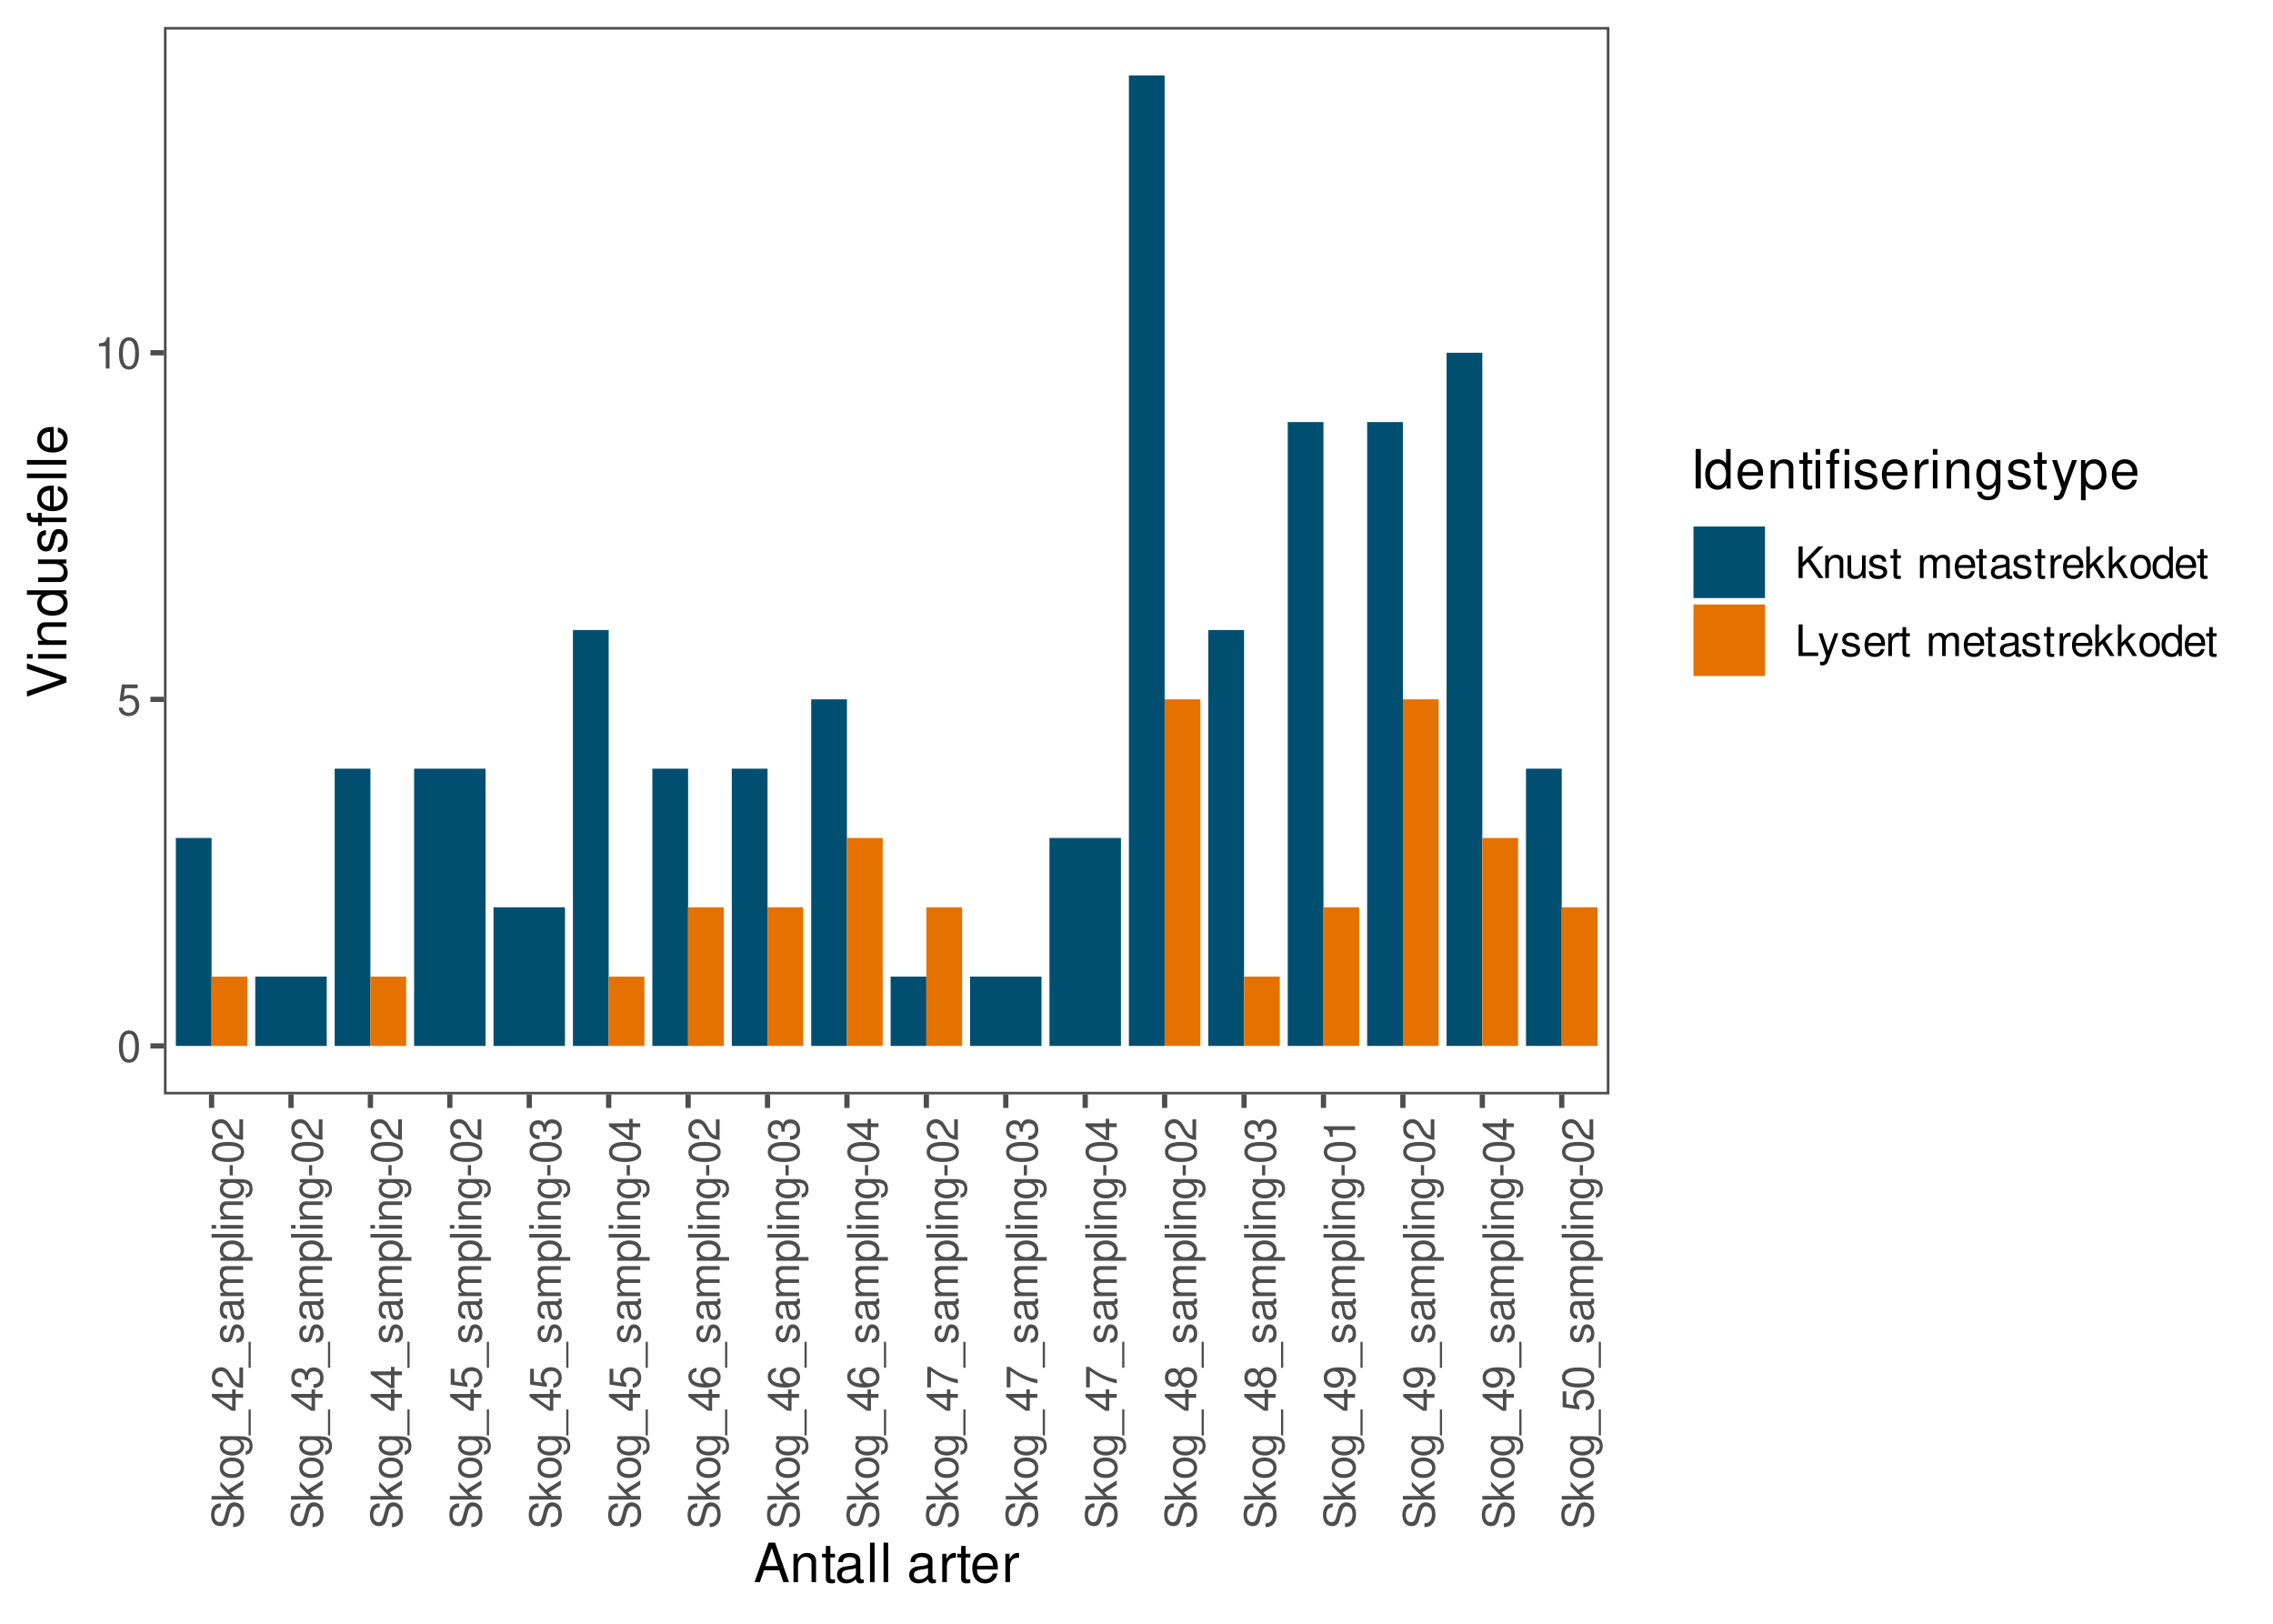 <?xml version="1.0" encoding="UTF-8"?>
<svg xmlns="http://www.w3.org/2000/svg" xmlns:xlink="http://www.w3.org/1999/xlink" width="504pt" height="360pt" viewBox="0 0 504 360" version="1.1">
<defs>
<g>
<symbol overflow="visible" id="glyph0-0">
<path style="stroke:none;" d=""/>
</symbol>
<symbol overflow="visible" id="glyph0-1">
<path style="stroke:none;" d="M 2.641 -6.938 C 2 -6.938 1.422 -6.656 1.078 -6.172 C 0.641 -5.562 0.406 -4.641 0.406 -3.359 C 0.406 -1.016 1.188 0.219 2.641 0.219 C 4.078 0.219 4.859 -1.016 4.859 -3.297 C 4.859 -4.641 4.656 -5.547 4.203 -6.172 C 3.844 -6.656 3.281 -6.938 2.641 -6.938 Z M 2.641 -6.188 C 3.547 -6.188 4 -5.25 4 -3.375 C 4 -1.406 3.562 -0.484 2.625 -0.484 C 1.734 -0.484 1.281 -1.438 1.281 -3.344 C 1.281 -5.25 1.734 -6.188 2.641 -6.188 Z M 2.641 -6.188 "/>
</symbol>
<symbol overflow="visible" id="glyph0-2">
<path style="stroke:none;" d="M 4.562 -6.797 L 1.062 -6.797 L 0.547 -3.094 L 1.328 -3.094 C 1.719 -3.562 2.047 -3.734 2.578 -3.734 C 3.484 -3.734 4.062 -3.109 4.062 -2.094 C 4.062 -1.125 3.484 -0.531 2.578 -0.531 C 1.828 -0.531 1.375 -0.906 1.188 -1.672 L 0.328 -1.672 C 0.453 -1.109 0.547 -0.844 0.75 -0.594 C 1.125 -0.078 1.828 0.219 2.594 0.219 C 3.969 0.219 4.922 -0.781 4.922 -2.219 C 4.922 -3.562 4.031 -4.484 2.719 -4.484 C 2.25 -4.484 1.859 -4.359 1.469 -4.062 L 1.734 -5.969 L 4.562 -5.969 Z M 4.562 -6.797 "/>
</symbol>
<symbol overflow="visible" id="glyph0-3">
<path style="stroke:none;" d="M 2.484 -4.938 L 2.484 0 L 3.328 0 L 3.328 -6.938 L 2.766 -6.938 C 2.469 -5.875 2.281 -5.734 0.984 -5.562 L 0.984 -4.938 Z M 2.484 -4.938 "/>
</symbol>
<symbol overflow="visible" id="glyph0-4">
<path style="stroke:none;" d="M 1.656 -2.453 L 2.797 -3.594 L 5.25 0 L 6.312 0 L 3.438 -4.141 L 6.281 -7 L 5.125 -7 L 1.656 -3.453 L 1.656 -7 L 0.766 -7 L 0.766 0 L 1.656 0 Z M 1.656 -2.453 "/>
</symbol>
<symbol overflow="visible" id="glyph0-5">
<path style="stroke:none;" d="M 0.672 -5.031 L 0.672 0 L 1.484 0 L 1.484 -2.766 C 1.484 -3.797 2.016 -4.469 2.844 -4.469 C 3.469 -4.469 3.875 -4.094 3.875 -3.484 L 3.875 0 L 4.672 0 L 4.672 -3.797 C 4.672 -4.641 4.047 -5.172 3.078 -5.172 C 2.328 -5.172 1.859 -4.891 1.406 -4.188 L 1.406 -5.031 Z M 0.672 -5.031 "/>
</symbol>
<symbol overflow="visible" id="glyph0-6">
<path style="stroke:none;" d="M 4.625 0 L 4.625 -5.031 L 3.828 -5.031 L 3.828 -2.172 C 3.828 -1.156 3.297 -0.484 2.453 -0.484 C 1.828 -0.484 1.422 -0.859 1.422 -1.469 L 1.422 -5.031 L 0.625 -5.031 L 0.625 -1.156 C 0.625 -0.312 1.25 0.219 2.219 0.219 C 2.969 0.219 3.438 -0.031 3.906 -0.703 L 3.906 0 Z M 4.625 0 "/>
</symbol>
<symbol overflow="visible" id="glyph0-7">
<path style="stroke:none;" d="M 4.203 -3.625 C 4.188 -4.609 3.547 -5.172 2.375 -5.172 C 1.203 -5.172 0.453 -4.562 0.453 -3.641 C 0.453 -2.844 0.859 -2.469 2.047 -2.188 L 2.797 -2 C 3.344 -1.875 3.562 -1.672 3.562 -1.312 C 3.562 -0.828 3.094 -0.516 2.391 -0.516 C 1.969 -0.516 1.609 -0.641 1.406 -0.859 C 1.281 -1 1.219 -1.141 1.172 -1.5 L 0.328 -1.5 C 0.359 -0.328 1.016 0.219 2.328 0.219 C 3.594 0.219 4.406 -0.406 4.406 -1.375 C 4.406 -2.125 3.984 -2.531 2.984 -2.766 L 2.219 -2.953 C 1.562 -3.109 1.281 -3.312 1.281 -3.672 C 1.281 -4.141 1.703 -4.438 2.344 -4.438 C 3 -4.438 3.344 -4.156 3.359 -3.625 Z M 4.203 -3.625 "/>
</symbol>
<symbol overflow="visible" id="glyph0-8">
<path style="stroke:none;" d="M 2.438 -5.031 L 1.609 -5.031 L 1.609 -6.406 L 0.812 -6.406 L 0.812 -5.031 L 0.141 -5.031 L 0.141 -4.375 L 0.812 -4.375 L 0.812 -0.578 C 0.812 -0.062 1.156 0.219 1.781 0.219 C 2 0.219 2.172 0.203 2.438 0.156 L 2.438 -0.516 C 2.328 -0.484 2.219 -0.484 2.047 -0.484 C 1.703 -0.484 1.609 -0.578 1.609 -0.938 L 1.609 -4.375 L 2.438 -4.375 Z M 2.438 -5.031 "/>
</symbol>
<symbol overflow="visible" id="glyph0-9">
<path style="stroke:none;" d=""/>
</symbol>
<symbol overflow="visible" id="glyph0-10">
<path style="stroke:none;" d="M 0.672 -5.031 L 0.672 0 L 1.484 0 L 1.484 -3.156 C 1.484 -3.891 2 -4.469 2.656 -4.469 C 3.25 -4.469 3.594 -4.109 3.594 -3.469 L 3.594 0 L 4.391 0 L 4.391 -3.156 C 4.391 -3.891 4.922 -4.469 5.578 -4.469 C 6.156 -4.469 6.5 -4.094 6.5 -3.469 L 6.5 0 L 7.312 0 L 7.312 -3.766 C 7.312 -4.672 6.797 -5.172 5.859 -5.172 C 5.188 -5.172 4.781 -4.969 4.312 -4.406 C 4.016 -4.938 3.609 -5.172 2.953 -5.172 C 2.281 -5.172 1.828 -4.922 1.406 -4.312 L 1.406 -5.031 Z M 0.672 -5.031 "/>
</symbol>
<symbol overflow="visible" id="glyph0-11">
<path style="stroke:none;" d="M 4.922 -2.25 C 4.922 -3.016 4.859 -3.469 4.719 -3.844 C 4.391 -4.672 3.625 -5.172 2.688 -5.172 C 1.281 -5.172 0.391 -4.109 0.391 -2.453 C 0.391 -0.781 1.25 0.219 2.672 0.219 C 3.812 0.219 4.609 -0.438 4.812 -1.531 L 4.016 -1.531 C 3.797 -0.859 3.344 -0.516 2.703 -0.516 C 2.188 -0.516 1.75 -0.75 1.484 -1.172 C 1.297 -1.453 1.234 -1.75 1.219 -2.25 Z M 1.234 -2.891 C 1.312 -3.828 1.875 -4.438 2.672 -4.438 C 3.484 -4.438 4.062 -3.797 4.062 -2.891 Z M 1.234 -2.891 "/>
</symbol>
<symbol overflow="visible" id="glyph0-12">
<path style="stroke:none;" d="M 5.125 -0.469 C 5.047 -0.453 5.016 -0.453 4.953 -0.453 C 4.688 -0.453 4.531 -0.594 4.531 -0.844 L 4.531 -3.797 C 4.531 -4.688 3.875 -5.172 2.641 -5.172 C 1.906 -5.172 1.312 -4.953 0.969 -4.578 C 0.734 -4.328 0.641 -4.031 0.625 -3.547 L 1.422 -3.547 C 1.5 -4.156 1.859 -4.438 2.609 -4.438 C 3.344 -4.438 3.734 -4.156 3.734 -3.688 L 3.734 -3.469 C 3.719 -3.125 3.547 -3 2.891 -2.922 C 1.766 -2.766 1.594 -2.734 1.281 -2.609 C 0.703 -2.359 0.406 -1.922 0.406 -1.266 C 0.406 -0.359 1.031 0.219 2.047 0.219 C 2.688 0.219 3.188 0 3.766 -0.516 C 3.812 0 4.062 0.219 4.578 0.219 C 4.766 0.219 4.859 0.203 5.125 0.141 Z M 3.734 -1.578 C 3.734 -1.312 3.656 -1.156 3.422 -0.938 C 3.094 -0.641 2.703 -0.484 2.219 -0.484 C 1.609 -0.484 1.234 -0.781 1.234 -1.281 C 1.234 -1.812 1.578 -2.078 2.453 -2.203 C 3.297 -2.328 3.469 -2.359 3.734 -2.484 Z M 3.734 -1.578 "/>
</symbol>
<symbol overflow="visible" id="glyph0-13">
<path style="stroke:none;" d="M 0.656 -5.031 L 0.656 0 L 1.469 0 L 1.469 -2.609 C 1.484 -3.812 1.969 -4.359 3.078 -4.328 L 3.078 -5.141 C 2.938 -5.156 2.875 -5.172 2.766 -5.172 C 2.25 -5.172 1.859 -4.859 1.406 -4.109 L 1.406 -5.031 Z M 0.656 -5.031 "/>
</symbol>
<symbol overflow="visible" id="glyph0-14">
<path style="stroke:none;" d="M 1.359 -7 L 0.562 -7 L 0.562 0 L 1.359 0 L 1.359 -1.953 L 2.125 -2.719 L 3.828 0 L 4.812 0 L 2.766 -3.297 L 4.516 -5.031 L 3.484 -5.031 L 1.359 -2.891 Z M 1.359 -7 "/>
</symbol>
<symbol overflow="visible" id="glyph0-15">
<path style="stroke:none;" d="M 2.609 -5.172 C 1.188 -5.172 0.344 -4.156 0.344 -2.469 C 0.344 -0.781 1.188 0.219 2.625 0.219 C 4.031 0.219 4.891 -0.781 4.891 -2.438 C 4.891 -4.188 4.062 -5.172 2.609 -5.172 Z M 2.625 -4.438 C 3.516 -4.438 4.062 -3.688 4.062 -2.453 C 4.062 -1.25 3.5 -0.516 2.625 -0.516 C 1.734 -0.516 1.188 -1.25 1.188 -2.469 C 1.188 -3.688 1.734 -4.438 2.625 -4.438 Z M 2.625 -4.438 "/>
</symbol>
<symbol overflow="visible" id="glyph0-16">
<path style="stroke:none;" d="M 4.75 -7 L 3.953 -7 L 3.953 -4.391 C 3.609 -4.906 3.078 -5.172 2.406 -5.172 C 1.109 -5.172 0.25 -4.125 0.25 -2.516 C 0.25 -0.828 1.078 0.219 2.438 0.219 C 3.125 0.219 3.609 -0.031 4.031 -0.656 L 4.031 0 L 4.75 0 Z M 2.547 -4.422 C 3.406 -4.422 3.953 -3.672 3.953 -2.453 C 3.953 -1.297 3.391 -0.531 2.547 -0.531 C 1.672 -0.531 1.078 -1.312 1.078 -2.469 C 1.078 -3.641 1.672 -4.422 2.547 -4.422 Z M 2.547 -4.422 "/>
</symbol>
<symbol overflow="visible" id="glyph0-17">
<path style="stroke:none;" d="M 1.656 -7 L 0.766 -7 L 0.766 0 L 5.109 0 L 5.109 -0.781 L 1.656 -0.781 Z M 1.656 -7 "/>
</symbol>
<symbol overflow="visible" id="glyph0-18">
<path style="stroke:none;" d="M 3.719 -5.031 L 2.328 -1.109 L 1.047 -5.031 L 0.188 -5.031 L 1.891 0.016 L 1.578 0.812 C 1.453 1.172 1.281 1.312 0.938 1.312 C 0.812 1.312 0.688 1.281 0.516 1.25 L 0.516 1.969 C 0.688 2.047 0.844 2.094 1.062 2.094 C 1.312 2.094 1.594 2 1.797 1.859 C 2.047 1.672 2.203 1.453 2.344 1.062 L 4.578 -5.031 Z M 3.719 -5.031 "/>
</symbol>
<symbol overflow="visible" id="glyph1-0">
<path style="stroke:none;" d=""/>
</symbol>
<symbol overflow="visible" id="glyph1-1">
<path style="stroke:none;" d="M -4.938 -5.719 C -5.422 -5.719 -5.562 -5.688 -5.875 -5.531 C -6.688 -5.156 -7.109 -4.344 -7.109 -3.156 C -7.109 -1.625 -6.328 -0.672 -5.062 -0.672 C -4.203 -0.672 -3.672 -1.125 -3.422 -2.047 L -2.969 -3.781 C -2.734 -4.672 -2.375 -5.062 -1.828 -5.062 C -1.453 -5.062 -1.078 -4.859 -0.859 -4.562 C -0.656 -4.281 -0.562 -3.844 -0.562 -3.281 C -0.562 -2.516 -0.75 -2 -1.156 -1.672 C -1.453 -1.406 -1.797 -1.297 -2.219 -1.312 L -2.219 -0.453 C -1.578 -0.469 -1.156 -0.594 -0.781 -0.875 C -0.109 -1.359 0.219 -2.156 0.219 -3.219 C 0.219 -4.062 0.031 -4.734 -0.312 -5.188 C -0.688 -5.656 -1.312 -5.953 -1.922 -5.953 C -2.781 -5.953 -3.422 -5.422 -3.672 -4.469 L -4.141 -2.719 C -4.375 -1.875 -4.641 -1.562 -5.188 -1.562 C -5.891 -1.562 -6.359 -2.188 -6.359 -3.125 C -6.359 -4.234 -5.859 -4.859 -4.938 -4.875 Z M -4.938 -5.719 "/>
</symbol>
<symbol overflow="visible" id="glyph1-2">
<path style="stroke:none;" d="M -7 -1.359 L -7 -0.562 L 0 -0.562 L 0 -1.359 L -1.953 -1.359 L -2.719 -2.125 L 0 -3.828 L 0 -4.812 L -3.297 -2.766 L -5.031 -4.516 L -5.031 -3.484 L -2.891 -1.359 Z M -7 -1.359 "/>
</symbol>
<symbol overflow="visible" id="glyph1-3">
<path style="stroke:none;" d="M -5.172 -2.609 C -5.172 -1.188 -4.156 -0.344 -2.469 -0.344 C -0.781 -0.344 0.219 -1.188 0.219 -2.625 C 0.219 -4.031 -0.781 -4.891 -2.438 -4.891 C -4.188 -4.891 -5.172 -4.062 -5.172 -2.609 Z M -4.438 -2.625 C -4.438 -3.516 -3.688 -4.062 -2.453 -4.062 C -1.25 -4.062 -0.516 -3.5 -0.516 -2.625 C -0.516 -1.734 -1.25 -1.188 -2.469 -1.188 C -3.688 -1.188 -4.438 -1.734 -4.438 -2.625 Z M -4.438 -2.625 "/>
</symbol>
<symbol overflow="visible" id="glyph1-4">
<path style="stroke:none;" d="M -5.031 -3.875 L -4.297 -3.875 C -4.906 -3.469 -5.172 -3.031 -5.172 -2.391 C -5.172 -1.188 -4.031 -0.328 -2.422 -0.328 C -1.578 -0.328 -0.969 -0.531 -0.453 -0.969 C -0.016 -1.344 0.219 -1.828 0.219 -2.344 C 0.219 -2.938 -0.047 -3.375 -0.688 -3.797 L -0.422 -3.797 C 0.922 -3.797 1.422 -3.422 1.422 -2.422 C 1.422 -1.75 1.156 -1.391 0.578 -1.312 L 0.578 -0.5 C 1.5 -0.578 2.094 -1.312 2.094 -2.406 C 2.094 -3.141 1.859 -3.766 1.453 -4.094 C 0.984 -4.469 0.359 -4.609 -0.828 -4.609 L -5.031 -4.609 Z M -4.438 -2.469 C -4.438 -3.312 -3.719 -3.797 -2.453 -3.797 C -1.234 -3.797 -0.516 -3.312 -0.516 -2.469 C -0.516 -1.656 -1.234 -1.172 -2.469 -1.172 C -3.703 -1.172 -4.438 -1.656 -4.438 -2.469 Z M -4.438 -2.469 "/>
</symbol>
<symbol overflow="visible" id="glyph1-5">
<path style="stroke:none;" d="M 1.203 -5.547 L 1.203 0.219 L 1.688 0.219 L 1.688 -5.547 Z M 1.203 -5.547 "/>
</symbol>
<symbol overflow="visible" id="glyph1-6">
<path style="stroke:none;" d="M -1.672 -3.141 L 0 -3.141 L 0 -3.984 L -1.672 -3.984 L -1.672 -4.984 L -2.438 -4.984 L -2.438 -3.984 L -6.938 -3.984 L -6.938 -3.359 L -2.578 -0.266 L -1.672 -0.266 Z M -2.438 -3.141 L -2.438 -1 L -5.5 -3.141 Z M -2.438 -3.141 "/>
</symbol>
<symbol overflow="visible" id="glyph1-7">
<path style="stroke:none;" d="M -0.828 -4.859 L -0.828 -1.281 C -1.406 -1.359 -1.781 -1.672 -2.281 -2.5 L -2.828 -3.469 C -3.344 -4.406 -4.062 -4.906 -4.906 -4.906 C -5.484 -4.906 -6.031 -4.672 -6.406 -4.266 C -6.766 -3.859 -6.938 -3.375 -6.938 -2.719 C -6.938 -1.859 -6.625 -1.219 -6.031 -0.844 C -5.672 -0.609 -5.234 -0.5 -4.531 -0.484 L -4.531 -1.328 C -5.016 -1.359 -5.281 -1.406 -5.516 -1.531 C -5.938 -1.75 -6.203 -2.188 -6.203 -2.703 C -6.203 -3.469 -5.641 -4.031 -4.891 -4.031 C -4.344 -4.031 -3.859 -3.719 -3.516 -3.125 L -3 -2.234 C -2.172 -0.812 -1.531 -0.406 -0.016 -0.328 L -0.016 -4.859 Z M -0.828 -4.859 "/>
</symbol>
<symbol overflow="visible" id="glyph1-8">
<path style="stroke:none;" d="M -3.625 -4.203 C -4.609 -4.188 -5.172 -3.547 -5.172 -2.375 C -5.172 -1.203 -4.562 -0.453 -3.641 -0.453 C -2.844 -0.453 -2.469 -0.859 -2.188 -2.047 L -2 -2.797 C -1.875 -3.344 -1.672 -3.562 -1.312 -3.562 C -0.828 -3.562 -0.516 -3.094 -0.516 -2.391 C -0.516 -1.969 -0.641 -1.609 -0.859 -1.406 C -1 -1.281 -1.141 -1.219 -1.5 -1.172 L -1.5 -0.328 C -0.328 -0.359 0.219 -1.016 0.219 -2.328 C 0.219 -3.594 -0.406 -4.406 -1.375 -4.406 C -2.125 -4.406 -2.531 -3.984 -2.766 -2.984 L -2.953 -2.219 C -3.109 -1.562 -3.312 -1.281 -3.672 -1.281 C -4.141 -1.281 -4.438 -1.703 -4.438 -2.344 C -4.438 -3 -4.156 -3.344 -3.625 -3.359 Z M -3.625 -4.203 "/>
</symbol>
<symbol overflow="visible" id="glyph1-9">
<path style="stroke:none;" d="M -0.469 -5.125 C -0.453 -5.047 -0.453 -5.016 -0.453 -4.953 C -0.453 -4.688 -0.594 -4.531 -0.844 -4.531 L -3.797 -4.531 C -4.688 -4.531 -5.172 -3.875 -5.172 -2.641 C -5.172 -1.906 -4.953 -1.312 -4.578 -0.969 C -4.328 -0.734 -4.031 -0.641 -3.547 -0.625 L -3.547 -1.422 C -4.156 -1.5 -4.438 -1.859 -4.438 -2.609 C -4.438 -3.344 -4.156 -3.734 -3.688 -3.734 L -3.469 -3.734 C -3.125 -3.719 -3 -3.547 -2.922 -2.891 C -2.766 -1.766 -2.734 -1.594 -2.609 -1.281 C -2.359 -0.703 -1.922 -0.406 -1.266 -0.406 C -0.359 -0.406 0.219 -1.031 0.219 -2.047 C 0.219 -2.688 0 -3.188 -0.516 -3.766 C 0 -3.812 0.219 -4.062 0.219 -4.578 C 0.219 -4.766 0.203 -4.859 0.141 -5.125 Z M -1.578 -3.734 C -1.312 -3.734 -1.156 -3.656 -0.938 -3.422 C -0.641 -3.094 -0.484 -2.703 -0.484 -2.219 C -0.484 -1.609 -0.781 -1.234 -1.281 -1.234 C -1.812 -1.234 -2.078 -1.578 -2.203 -2.453 C -2.328 -3.297 -2.359 -3.469 -2.484 -3.734 Z M -1.578 -3.734 "/>
</symbol>
<symbol overflow="visible" id="glyph1-10">
<path style="stroke:none;" d="M -5.031 -0.672 L 0 -0.672 L 0 -1.484 L -3.156 -1.484 C -3.891 -1.484 -4.469 -2 -4.469 -2.656 C -4.469 -3.25 -4.109 -3.594 -3.469 -3.594 L 0 -3.594 L 0 -4.391 L -3.156 -4.391 C -3.891 -4.391 -4.469 -4.922 -4.469 -5.578 C -4.469 -6.156 -4.094 -6.5 -3.469 -6.5 L 0 -6.5 L 0 -7.312 L -3.766 -7.312 C -4.672 -7.312 -5.172 -6.797 -5.172 -5.859 C -5.172 -5.188 -4.969 -4.781 -4.406 -4.312 C -4.938 -4.016 -5.172 -3.609 -5.172 -2.953 C -5.172 -2.281 -4.922 -1.828 -4.312 -1.406 L -5.031 -1.406 Z M -5.031 -0.672 "/>
</symbol>
<symbol overflow="visible" id="glyph1-11">
<path style="stroke:none;" d="M 2.094 -0.516 L 2.094 -1.328 L -0.531 -1.328 C -0.016 -1.75 0.219 -2.219 0.219 -2.875 C 0.219 -4.172 -0.828 -5.016 -2.422 -5.016 C -4.109 -5.016 -5.172 -4.188 -5.172 -2.859 C -5.172 -2.172 -4.859 -1.625 -4.266 -1.25 L -5.031 -1.25 L -5.031 -0.516 Z M -4.422 -2.719 C -4.422 -3.609 -3.641 -4.188 -2.453 -4.188 C -1.312 -4.188 -0.531 -3.594 -0.531 -2.719 C -0.531 -1.875 -1.297 -1.328 -2.469 -1.328 C -3.656 -1.328 -4.422 -1.875 -4.422 -2.719 Z M -4.422 -2.719 "/>
</symbol>
<symbol overflow="visible" id="glyph1-12">
<path style="stroke:none;" d="M -7 -1.453 L -7 -0.656 L 0 -0.656 L 0 -1.453 Z M -7 -1.453 "/>
</symbol>
<symbol overflow="visible" id="glyph1-13">
<path style="stroke:none;" d="M -5.031 -1.438 L -5.031 -0.641 L 0 -0.641 L 0 -1.438 Z M -7 -1.438 L -7 -0.641 L -5.984 -0.641 L -5.984 -1.438 Z M -7 -1.438 "/>
</symbol>
<symbol overflow="visible" id="glyph1-14">
<path style="stroke:none;" d="M -5.031 -0.672 L 0 -0.672 L 0 -1.484 L -2.766 -1.484 C -3.797 -1.484 -4.469 -2.016 -4.469 -2.844 C -4.469 -3.469 -4.094 -3.875 -3.484 -3.875 L 0 -3.875 L 0 -4.672 L -3.797 -4.672 C -4.641 -4.672 -5.172 -4.047 -5.172 -3.078 C -5.172 -2.328 -4.891 -1.859 -4.188 -1.406 L -5.031 -1.406 Z M -5.031 -0.672 "/>
</symbol>
<symbol overflow="visible" id="glyph1-15">
<path style="stroke:none;" d="M -3 -2.719 L -3 -0.438 L -2.297 -0.438 L -2.297 -2.719 Z M -3 -2.719 "/>
</symbol>
<symbol overflow="visible" id="glyph1-16">
<path style="stroke:none;" d="M -6.938 -2.641 C -6.938 -2 -6.656 -1.422 -6.172 -1.078 C -5.562 -0.641 -4.641 -0.406 -3.359 -0.406 C -1.016 -0.406 0.219 -1.188 0.219 -2.641 C 0.219 -4.078 -1.016 -4.859 -3.297 -4.859 C -4.641 -4.859 -5.547 -4.656 -6.172 -4.203 C -6.656 -3.844 -6.938 -3.281 -6.938 -2.641 Z M -6.188 -2.641 C -6.188 -3.547 -5.25 -4 -3.375 -4 C -1.406 -4 -0.484 -3.562 -0.484 -2.625 C -0.484 -1.734 -1.438 -1.281 -3.344 -1.281 C -5.25 -1.281 -6.188 -1.734 -6.188 -2.641 Z M -6.188 -2.641 "/>
</symbol>
<symbol overflow="visible" id="glyph1-17">
<path style="stroke:none;" d="M -3.188 -2.125 L -3.188 -2.578 C -3.188 -3.5 -2.766 -3.984 -1.922 -3.984 C -1.062 -3.984 -0.531 -3.469 -0.531 -2.594 C -0.531 -1.656 -1 -1.203 -2.016 -1.156 L -2.016 -0.312 C -1.453 -0.344 -1.094 -0.438 -0.781 -0.609 C -0.109 -0.953 0.219 -1.625 0.219 -2.547 C 0.219 -3.953 -0.625 -4.859 -1.938 -4.859 C -2.828 -4.859 -3.297 -4.516 -3.594 -3.703 C -3.844 -4.344 -4.328 -4.656 -5.031 -4.656 C -6.219 -4.656 -6.938 -3.875 -6.938 -2.578 C -6.938 -1.203 -6.172 -0.484 -4.703 -0.453 L -4.703 -1.297 C -5.125 -1.312 -5.359 -1.344 -5.578 -1.453 C -5.969 -1.641 -6.203 -2.062 -6.203 -2.594 C -6.203 -3.344 -5.75 -3.797 -5 -3.797 C -4.516 -3.797 -4.219 -3.609 -4.047 -3.25 C -3.953 -3.016 -3.922 -2.703 -3.906 -2.125 Z M -3.188 -2.125 "/>
</symbol>
<symbol overflow="visible" id="glyph1-18">
<path style="stroke:none;" d="M -6.797 -4.562 L -6.797 -1.062 L -3.094 -0.547 L -3.094 -1.328 C -3.562 -1.719 -3.734 -2.047 -3.734 -2.578 C -3.734 -3.484 -3.109 -4.062 -2.094 -4.062 C -1.125 -4.062 -0.531 -3.484 -0.531 -2.578 C -0.531 -1.828 -0.906 -1.375 -1.672 -1.188 L -1.672 -0.328 C -1.109 -0.453 -0.844 -0.547 -0.594 -0.75 C -0.078 -1.125 0.219 -1.828 0.219 -2.594 C 0.219 -3.969 -0.781 -4.922 -2.219 -4.922 C -3.562 -4.922 -4.484 -4.031 -4.484 -2.719 C -4.484 -2.25 -4.359 -1.859 -4.062 -1.469 L -5.969 -1.734 L -5.969 -4.562 Z M -6.797 -4.562 "/>
</symbol>
<symbol overflow="visible" id="glyph1-19">
<path style="stroke:none;" d="M -5.125 -4.781 C -6.266 -4.609 -6.938 -3.891 -6.938 -2.844 C -6.938 -2.094 -6.578 -1.422 -5.953 -1.031 C -5.266 -0.594 -4.422 -0.406 -3.172 -0.406 C -2 -0.406 -1.25 -0.578 -0.641 -0.984 C -0.078 -1.359 0.219 -1.953 0.219 -2.703 C 0.219 -3.984 -0.75 -4.922 -2.094 -4.922 C -3.375 -4.922 -4.281 -4.062 -4.281 -2.844 C -4.281 -2.172 -4.031 -1.641 -3.516 -1.281 C -5.234 -1.281 -6.188 -1.828 -6.188 -2.797 C -6.188 -3.391 -5.797 -3.797 -5.125 -3.938 Z M -3.531 -2.734 C -3.531 -3.547 -2.953 -4.062 -2.031 -4.062 C -1.156 -4.062 -0.531 -3.484 -0.531 -2.703 C -0.531 -1.922 -1.188 -1.328 -2.078 -1.328 C -2.938 -1.328 -3.531 -1.906 -3.531 -2.734 Z M -3.531 -2.734 "/>
</symbol>
<symbol overflow="visible" id="glyph1-20">
<path style="stroke:none;" d="M -6.797 -4.984 L -6.797 -0.438 L -5.969 -0.438 L -5.969 -4.109 C -3.656 -2.5 -2.234 -1.828 0 -1.328 L 0 -2.219 C -2.172 -2.594 -4.047 -3.453 -6.094 -4.984 Z M -6.797 -4.984 "/>
</symbol>
<symbol overflow="visible" id="glyph1-21">
<path style="stroke:none;" d="M -3.656 -3.75 C -4.094 -4.469 -4.438 -4.688 -5.078 -4.688 C -6.172 -4.688 -6.938 -3.844 -6.938 -2.641 C -6.938 -1.438 -6.172 -0.594 -5.094 -0.594 C -4.438 -0.594 -4.094 -0.812 -3.656 -1.516 C -3.266 -0.734 -2.703 -0.359 -1.922 -0.359 C -0.656 -0.359 0.219 -1.281 0.219 -2.641 C 0.219 -3.984 -0.656 -4.922 -1.922 -4.922 C -2.703 -4.922 -3.266 -4.531 -3.656 -3.75 Z M -6.188 -2.641 C -6.188 -3.359 -5.75 -3.812 -5.062 -3.812 C -4.406 -3.812 -3.984 -3.344 -3.984 -2.641 C -3.984 -1.922 -4.406 -1.453 -5.078 -1.453 C -5.75 -1.453 -6.188 -1.922 -6.188 -2.641 Z M -3.266 -2.641 C -3.266 -3.484 -2.719 -4.062 -1.906 -4.062 C -1.078 -4.062 -0.531 -3.484 -0.531 -2.625 C -0.531 -1.797 -1.094 -1.219 -1.906 -1.219 C -2.719 -1.219 -3.266 -1.781 -3.266 -2.641 Z M -3.266 -2.641 "/>
</symbol>
<symbol overflow="visible" id="glyph1-22">
<path style="stroke:none;" d="M -1.578 -0.516 C -0.453 -0.672 0.219 -1.406 0.219 -2.438 C 0.219 -3.188 -0.141 -3.859 -0.766 -4.266 C -1.453 -4.688 -2.297 -4.891 -3.547 -4.891 C -4.719 -4.891 -5.453 -4.703 -6.078 -4.312 C -6.641 -3.938 -6.938 -3.344 -6.938 -2.594 C -6.938 -1.297 -5.969 -0.359 -4.625 -0.359 C -3.344 -0.359 -2.453 -1.234 -2.453 -2.453 C -2.453 -3.094 -2.672 -3.578 -3.203 -4.016 C -1.484 -4 -0.531 -3.469 -0.531 -2.5 C -0.531 -1.906 -0.906 -1.484 -1.578 -1.359 Z M -6.203 -2.578 C -6.203 -3.375 -5.531 -3.969 -4.641 -3.969 C -3.797 -3.969 -3.188 -3.391 -3.188 -2.547 C -3.188 -1.734 -3.766 -1.234 -4.688 -1.234 C -5.562 -1.234 -6.203 -1.797 -6.203 -2.578 Z M -6.203 -2.578 "/>
</symbol>
<symbol overflow="visible" id="glyph1-23">
<path style="stroke:none;" d="M -4.938 -2.484 L 0 -2.484 L 0 -3.328 L -6.938 -3.328 L -6.938 -2.766 C -5.875 -2.469 -5.734 -2.281 -5.562 -0.984 L -4.938 -0.984 Z M -4.938 -2.484 "/>
</symbol>
<symbol overflow="visible" id="glyph2-0">
<path style="stroke:none;" d=""/>
</symbol>
<symbol overflow="visible" id="glyph2-1">
<path style="stroke:none;" d="M 5.688 -2.625 L 6.594 0 L 7.844 0 L 4.766 -8.75 L 3.328 -8.75 L 0.203 0 L 1.391 0 L 2.312 -2.625 Z M 5.375 -3.562 L 2.594 -3.562 L 4.031 -7.547 Z M 5.375 -3.562 "/>
</symbol>
<symbol overflow="visible" id="glyph2-2">
<path style="stroke:none;" d="M 0.844 -6.281 L 0.844 0 L 1.844 0 L 1.844 -3.469 C 1.844 -4.75 2.516 -5.594 3.547 -5.594 C 4.344 -5.594 4.844 -5.109 4.844 -4.359 L 4.844 0 L 5.844 0 L 5.844 -4.75 C 5.844 -5.797 5.062 -6.469 3.859 -6.469 C 2.922 -6.469 2.312 -6.109 1.766 -5.234 L 1.766 -6.281 Z M 0.844 -6.281 "/>
</symbol>
<symbol overflow="visible" id="glyph2-3">
<path style="stroke:none;" d="M 3.047 -6.281 L 2.016 -6.281 L 2.016 -8.016 L 1.016 -8.016 L 1.016 -6.281 L 0.172 -6.281 L 0.172 -5.469 L 1.016 -5.469 L 1.016 -0.719 C 1.016 -0.078 1.453 0.281 2.234 0.281 C 2.5 0.281 2.719 0.25 3.047 0.188 L 3.047 -0.641 C 2.906 -0.609 2.766 -0.594 2.562 -0.594 C 2.141 -0.594 2.016 -0.719 2.016 -1.156 L 2.016 -5.469 L 3.047 -5.469 Z M 3.047 -6.281 "/>
</symbol>
<symbol overflow="visible" id="glyph2-4">
<path style="stroke:none;" d="M 6.422 -0.594 C 6.312 -0.562 6.266 -0.562 6.203 -0.562 C 5.859 -0.562 5.656 -0.75 5.656 -1.062 L 5.656 -4.75 C 5.656 -5.875 4.844 -6.469 3.297 -6.469 C 2.375 -6.469 1.641 -6.203 1.219 -5.734 C 0.922 -5.406 0.797 -5.047 0.781 -4.422 L 1.781 -4.422 C 1.875 -5.203 2.328 -5.547 3.266 -5.547 C 4.172 -5.547 4.672 -5.203 4.672 -4.609 L 4.672 -4.344 C 4.656 -3.906 4.438 -3.75 3.625 -3.641 C 2.203 -3.469 1.984 -3.422 1.609 -3.266 C 0.875 -2.953 0.5 -2.406 0.5 -1.578 C 0.5 -0.438 1.297 0.281 2.562 0.281 C 3.359 0.281 4 0 4.703 -0.641 C 4.781 0 5.094 0.281 5.734 0.281 C 5.953 0.281 6.078 0.25 6.422 0.172 Z M 4.672 -1.984 C 4.672 -1.641 4.578 -1.438 4.266 -1.156 C 3.859 -0.797 3.375 -0.594 2.781 -0.594 C 2 -0.594 1.547 -0.969 1.547 -1.609 C 1.547 -2.266 1.984 -2.609 3.062 -2.766 C 4.125 -2.906 4.328 -2.953 4.672 -3.109 Z M 4.672 -1.984 "/>
</symbol>
<symbol overflow="visible" id="glyph2-5">
<path style="stroke:none;" d="M 1.828 -8.75 L 0.812 -8.75 L 0.812 0 L 1.828 0 Z M 1.828 -8.75 "/>
</symbol>
<symbol overflow="visible" id="glyph2-6">
<path style="stroke:none;" d=""/>
</symbol>
<symbol overflow="visible" id="glyph2-7">
<path style="stroke:none;" d="M 0.828 -6.281 L 0.828 0 L 1.844 0 L 1.844 -3.266 C 1.844 -4.781 2.469 -5.453 3.859 -5.406 L 3.859 -6.438 C 3.688 -6.453 3.594 -6.469 3.469 -6.469 C 2.812 -6.469 2.328 -6.078 1.75 -5.141 L 1.75 -6.281 Z M 0.828 -6.281 "/>
</symbol>
<symbol overflow="visible" id="glyph2-8">
<path style="stroke:none;" d="M 6.156 -2.812 C 6.156 -3.766 6.078 -4.344 5.906 -4.812 C 5.5 -5.844 4.531 -6.469 3.359 -6.469 C 1.609 -6.469 0.484 -5.141 0.484 -3.062 C 0.484 -0.984 1.562 0.281 3.344 0.281 C 4.781 0.281 5.766 -0.547 6.031 -1.906 L 5.016 -1.906 C 4.734 -1.078 4.172 -0.641 3.375 -0.641 C 2.734 -0.641 2.203 -0.938 1.859 -1.469 C 1.625 -1.828 1.531 -2.188 1.531 -2.812 Z M 1.547 -3.625 C 1.625 -4.781 2.344 -5.547 3.344 -5.547 C 4.375 -5.547 5.078 -4.75 5.078 -3.625 Z M 1.547 -3.625 "/>
</symbol>
<symbol overflow="visible" id="glyph2-9">
<path style="stroke:none;" d="M 2.328 -8.75 L 1.203 -8.75 L 1.203 0 L 2.328 0 Z M 2.328 -8.75 "/>
</symbol>
<symbol overflow="visible" id="glyph2-10">
<path style="stroke:none;" d="M 5.938 -8.75 L 4.938 -8.75 L 4.938 -5.5 C 4.531 -6.125 3.859 -6.469 3.016 -6.469 C 1.375 -6.469 0.312 -5.156 0.312 -3.156 C 0.312 -1.031 1.344 0.281 3.047 0.281 C 3.906 0.281 4.516 -0.047 5.047 -0.828 L 5.047 0 L 5.938 0 Z M 3.188 -5.531 C 4.266 -5.531 4.938 -4.578 4.938 -3.078 C 4.938 -1.625 4.25 -0.656 3.188 -0.656 C 2.094 -0.656 1.359 -1.625 1.359 -3.094 C 1.359 -4.562 2.094 -5.531 3.188 -5.531 Z M 3.188 -5.531 "/>
</symbol>
<symbol overflow="visible" id="glyph2-11">
<path style="stroke:none;" d="M 1.797 -6.281 L 0.797 -6.281 L 0.797 0 L 1.797 0 Z M 1.797 -8.75 L 0.797 -8.75 L 0.797 -7.484 L 1.797 -7.484 Z M 1.797 -8.75 "/>
</symbol>
<symbol overflow="visible" id="glyph2-12">
<path style="stroke:none;" d="M 3.031 -6.281 L 1.984 -6.281 L 1.984 -7.266 C 1.984 -7.688 2.203 -7.906 2.672 -7.906 C 2.766 -7.906 2.797 -7.906 3.031 -7.891 L 3.031 -8.719 C 2.797 -8.766 2.656 -8.781 2.453 -8.781 C 1.531 -8.781 0.984 -8.25 0.984 -7.359 L 0.984 -6.281 L 0.141 -6.281 L 0.141 -5.469 L 0.984 -5.469 L 0.984 0 L 1.984 0 L 1.984 -5.469 L 3.031 -5.469 Z M 5.234 -6.281 L 4.234 -6.281 L 4.234 0 L 5.234 0 Z M 5.234 -8.75 L 4.234 -8.75 L 4.234 -7.484 L 5.234 -7.484 Z M 5.234 -8.75 "/>
</symbol>
<symbol overflow="visible" id="glyph2-13">
<path style="stroke:none;" d="M 5.25 -4.531 C 5.25 -5.766 4.422 -6.469 2.969 -6.469 C 1.516 -6.469 0.562 -5.719 0.562 -4.547 C 0.562 -3.562 1.062 -3.094 2.562 -2.734 L 3.484 -2.516 C 4.188 -2.344 4.469 -2.094 4.469 -1.641 C 4.469 -1.047 3.875 -0.641 3 -0.641 C 2.453 -0.641 2 -0.797 1.75 -1.062 C 1.594 -1.25 1.531 -1.422 1.469 -1.875 L 0.406 -1.875 C 0.453 -0.422 1.266 0.281 2.922 0.281 C 4.5 0.281 5.516 -0.5 5.516 -1.719 C 5.516 -2.656 4.984 -3.172 3.734 -3.469 L 2.766 -3.703 C 1.953 -3.891 1.609 -4.156 1.609 -4.594 C 1.609 -5.188 2.125 -5.547 2.938 -5.547 C 3.75 -5.547 4.172 -5.203 4.203 -4.531 Z M 5.25 -4.531 "/>
</symbol>
<symbol overflow="visible" id="glyph2-14">
<path style="stroke:none;" d="M 4.844 -6.281 L 4.844 -5.375 C 4.344 -6.125 3.797 -6.469 3 -6.469 C 1.469 -6.469 0.422 -5.047 0.422 -3.031 C 0.422 -1.984 0.672 -1.219 1.219 -0.578 C 1.688 -0.031 2.281 0.281 2.922 0.281 C 3.688 0.281 4.219 -0.062 4.75 -0.859 L 4.75 -0.531 C 4.75 1.156 4.281 1.781 3.031 1.781 C 2.188 1.781 1.734 1.438 1.641 0.719 L 0.625 0.719 C 0.719 1.891 1.641 2.609 3.016 2.609 C 3.938 2.609 4.703 2.312 5.109 1.812 C 5.594 1.219 5.766 0.438 5.766 -1.031 L 5.766 -6.281 Z M 3.094 -5.547 C 4.156 -5.547 4.75 -4.656 4.75 -3.062 C 4.75 -1.531 4.141 -0.641 3.094 -0.641 C 2.062 -0.641 1.469 -1.547 1.469 -3.094 C 1.469 -4.625 2.062 -5.547 3.094 -5.547 Z M 3.094 -5.547 "/>
</symbol>
<symbol overflow="visible" id="glyph2-15">
<path style="stroke:none;" d="M 4.656 -6.281 L 2.922 -1.391 L 1.312 -6.281 L 0.234 -6.281 L 2.359 0.031 L 1.984 1.016 C 1.812 1.469 1.594 1.625 1.172 1.625 C 1.016 1.625 0.859 1.609 0.641 1.562 L 0.641 2.453 C 0.859 2.562 1.062 2.609 1.312 2.609 C 1.641 2.609 1.984 2.516 2.25 2.312 C 2.562 2.094 2.75 1.828 2.938 1.312 L 5.734 -6.281 Z M 4.656 -6.281 "/>
</symbol>
<symbol overflow="visible" id="glyph2-16">
<path style="stroke:none;" d="M 0.641 2.609 L 1.656 2.609 L 1.656 -0.656 C 2.188 -0.016 2.766 0.281 3.594 0.281 C 5.219 0.281 6.281 -1.031 6.281 -3.031 C 6.281 -5.141 5.25 -6.469 3.578 -6.469 C 2.719 -6.469 2.047 -6.078 1.578 -5.344 L 1.578 -6.281 L 0.641 -6.281 Z M 3.406 -5.531 C 4.516 -5.531 5.234 -4.562 5.234 -3.062 C 5.234 -1.625 4.5 -0.656 3.406 -0.656 C 2.344 -0.656 1.656 -1.625 1.656 -3.094 C 1.656 -4.578 2.344 -5.531 3.406 -5.531 Z M 3.406 -5.531 "/>
</symbol>
<symbol overflow="visible" id="glyph3-0">
<path style="stroke:none;" d=""/>
</symbol>
<symbol overflow="visible" id="glyph3-1">
<path style="stroke:none;" d="M 0 -4.703 L -8.75 -7.734 L -8.75 -6.547 L -1.344 -4.125 L -8.75 -1.562 L -8.75 -0.359 L 0 -3.5 Z M 0 -4.703 "/>
</symbol>
<symbol overflow="visible" id="glyph3-2">
<path style="stroke:none;" d="M -6.281 -1.797 L -6.281 -0.797 L 0 -0.797 L 0 -1.797 Z M -8.75 -1.797 L -8.75 -0.797 L -7.484 -0.797 L -7.484 -1.797 Z M -8.75 -1.797 "/>
</symbol>
<symbol overflow="visible" id="glyph3-3">
<path style="stroke:none;" d="M -6.281 -0.844 L 0 -0.844 L 0 -1.844 L -3.469 -1.844 C -4.75 -1.844 -5.594 -2.516 -5.594 -3.547 C -5.594 -4.344 -5.109 -4.844 -4.359 -4.844 L 0 -4.844 L 0 -5.844 L -4.75 -5.844 C -5.797 -5.844 -6.469 -5.062 -6.469 -3.859 C -6.469 -2.922 -6.109 -2.312 -5.234 -1.766 L -6.281 -1.766 Z M -6.281 -0.844 "/>
</symbol>
<symbol overflow="visible" id="glyph3-4">
<path style="stroke:none;" d="M -8.75 -5.938 L -8.75 -4.938 L -5.5 -4.938 C -6.125 -4.531 -6.469 -3.859 -6.469 -3.016 C -6.469 -1.375 -5.156 -0.312 -3.156 -0.312 C -1.031 -0.312 0.281 -1.344 0.281 -3.047 C 0.281 -3.906 -0.047 -4.516 -0.828 -5.047 L 0 -5.047 L 0 -5.938 Z M -5.531 -3.188 C -5.531 -4.266 -4.578 -4.938 -3.078 -4.938 C -1.625 -4.938 -0.656 -4.25 -0.656 -3.188 C -0.656 -2.094 -1.625 -1.359 -3.094 -1.359 C -4.562 -1.359 -5.531 -2.094 -5.531 -3.188 Z M -5.531 -3.188 "/>
</symbol>
<symbol overflow="visible" id="glyph3-5">
<path style="stroke:none;" d="M 0 -5.781 L -6.281 -5.781 L -6.281 -4.781 L -2.719 -4.781 C -1.438 -4.781 -0.594 -4.109 -0.594 -3.078 C -0.594 -2.281 -1.078 -1.781 -1.844 -1.781 L -6.281 -1.781 L -6.281 -0.781 L -1.438 -0.781 C -0.391 -0.781 0.281 -1.562 0.281 -2.781 C 0.281 -3.703 -0.047 -4.297 -0.875 -4.891 L 0 -4.891 Z M 0 -5.781 "/>
</symbol>
<symbol overflow="visible" id="glyph3-6">
<path style="stroke:none;" d="M -4.531 -5.25 C -5.766 -5.25 -6.469 -4.422 -6.469 -2.969 C -6.469 -1.516 -5.719 -0.562 -4.547 -0.562 C -3.562 -0.562 -3.094 -1.062 -2.734 -2.562 L -2.516 -3.484 C -2.344 -4.188 -2.094 -4.469 -1.641 -4.469 C -1.047 -4.469 -0.641 -3.875 -0.641 -3 C -0.641 -2.453 -0.797 -2 -1.062 -1.75 C -1.25 -1.594 -1.422 -1.531 -1.875 -1.469 L -1.875 -0.406 C -0.422 -0.453 0.281 -1.266 0.281 -2.922 C 0.281 -4.5 -0.5 -5.516 -1.719 -5.516 C -2.656 -5.516 -3.172 -4.984 -3.469 -3.734 L -3.703 -2.766 C -3.891 -1.953 -4.156 -1.609 -4.594 -1.609 C -5.188 -1.609 -5.547 -2.125 -5.547 -2.938 C -5.547 -3.75 -5.203 -4.172 -4.531 -4.203 Z M -4.531 -5.25 "/>
</symbol>
<symbol overflow="visible" id="glyph3-7">
<path style="stroke:none;" d="M -6.281 -3.094 L -6.281 -2.047 L -7.266 -2.047 C -7.688 -2.047 -7.906 -2.281 -7.906 -2.75 C -7.906 -2.828 -7.906 -2.875 -7.891 -3.094 L -8.719 -3.094 C -8.766 -2.875 -8.781 -2.734 -8.781 -2.531 C -8.781 -1.609 -8.25 -1.062 -7.359 -1.062 L -6.281 -1.062 L -6.281 -0.219 L -5.469 -0.219 L -5.469 -1.062 L 0 -1.062 L 0 -2.047 L -5.469 -2.047 L -5.469 -3.094 Z M -6.281 -3.094 "/>
</symbol>
<symbol overflow="visible" id="glyph3-8">
<path style="stroke:none;" d="M -2.812 -6.156 C -3.766 -6.156 -4.344 -6.078 -4.812 -5.906 C -5.844 -5.5 -6.469 -4.531 -6.469 -3.359 C -6.469 -1.609 -5.141 -0.484 -3.062 -0.484 C -0.984 -0.484 0.281 -1.562 0.281 -3.344 C 0.281 -4.781 -0.547 -5.766 -1.906 -6.031 L -1.906 -5.016 C -1.078 -4.734 -0.641 -4.172 -0.641 -3.375 C -0.641 -2.734 -0.938 -2.203 -1.469 -1.859 C -1.828 -1.625 -2.188 -1.531 -2.812 -1.531 Z M -3.625 -1.547 C -4.781 -1.625 -5.547 -2.344 -5.547 -3.344 C -5.547 -4.375 -4.75 -5.078 -3.625 -5.078 Z M -3.625 -1.547 "/>
</symbol>
<symbol overflow="visible" id="glyph3-9">
<path style="stroke:none;" d="M -8.75 -1.828 L -8.75 -0.812 L 0 -0.812 L 0 -1.828 Z M -8.75 -1.828 "/>
</symbol>
</g>
<clipPath id="clip1">
  <path d="M 36.348 5.977 L 356.855 5.977 L 356.855 242.652 L 36.348 242.652 Z M 36.348 5.977 "/>
</clipPath>
<clipPath id="clip2">
  <path d="M 36.348 5.977 L 356.855 5.977 L 356.855 242.652 L 36.348 242.652 Z M 36.348 5.977 "/>
</clipPath>
</defs>
<g id="surface630">
<rect x="0" y="0" width="504" height="360" style="fill:rgb(100%,100%,100%);fill-opacity:1;stroke:none;"/>
<rect x="0" y="0" width="504" height="360" style="fill:rgb(100%,100%,100%);fill-opacity:1;stroke:none;"/>
<path style="fill:none;stroke-width:1.164;stroke-linecap:round;stroke-linejoin:round;stroke:rgb(100%,100%,100%);stroke-opacity:1;stroke-miterlimit:10;" d="M 0 360 L 504 360 L 504 0 L 0 0 Z M 0 360 "/>
<g clip-path="url(#clip1)" clip-rule="nonzero">
<path style=" stroke:none;fill-rule:nonzero;fill:rgb(100%,100%,100%);fill-opacity:1;" d="M 36.348 242.652 L 356.855 242.652 L 356.855 5.977 L 36.348 5.977 Z M 36.348 242.652 "/>
</g>
<path style=" stroke:none;fill-rule:nonzero;fill:rgb(0%,30.98%,44.314%);fill-opacity:1;" d="M 38.988 231.895 L 46.914 231.895 L 46.914 185.789 L 38.988 185.789 Z M 38.988 231.895 "/>
<path style=" stroke:none;fill-rule:nonzero;fill:rgb(89.804%,44.706%,0%);fill-opacity:1;" d="M 46.914 231.895 L 54.84 231.895 L 54.84 216.527 L 46.914 216.527 Z M 46.914 231.895 "/>
<path style=" stroke:none;fill-rule:nonzero;fill:rgb(0%,30.98%,44.314%);fill-opacity:1;" d="M 56.598 231.895 L 72.445 231.895 L 72.445 216.527 L 56.598 216.527 Z M 56.598 231.895 "/>
<path style=" stroke:none;fill-rule:nonzero;fill:rgb(0%,30.98%,44.314%);fill-opacity:1;" d="M 74.207 231.895 L 82.133 231.895 L 82.133 170.422 L 74.207 170.422 Z M 74.207 231.895 "/>
<path style=" stroke:none;fill-rule:nonzero;fill:rgb(89.804%,44.706%,0%);fill-opacity:1;" d="M 82.133 231.895 L 90.059 231.895 L 90.059 216.527 L 82.133 216.527 Z M 82.133 231.895 "/>
<path style=" stroke:none;fill-rule:nonzero;fill:rgb(0%,30.98%,44.314%);fill-opacity:1;" d="M 91.82 231.895 L 107.668 231.895 L 107.668 170.422 L 91.82 170.422 Z M 91.82 231.895 "/>
<path style=" stroke:none;fill-rule:nonzero;fill:rgb(0%,30.98%,44.314%);fill-opacity:1;" d="M 109.43 231.895 L 125.277 231.895 L 125.277 201.156 L 109.43 201.156 Z M 109.43 231.895 "/>
<path style=" stroke:none;fill-rule:nonzero;fill:rgb(0%,30.98%,44.314%);fill-opacity:1;" d="M 127.039 231.895 L 134.965 231.895 L 134.965 139.684 L 127.039 139.684 Z M 127.039 231.895 "/>
<path style=" stroke:none;fill-rule:nonzero;fill:rgb(89.804%,44.706%,0%);fill-opacity:1;" d="M 134.965 231.895 L 142.891 231.895 L 142.891 216.527 L 134.965 216.527 Z M 134.965 231.895 "/>
<path style=" stroke:none;fill-rule:nonzero;fill:rgb(0%,30.98%,44.314%);fill-opacity:1;" d="M 144.648 231.895 L 152.574 231.895 L 152.574 170.422 L 144.648 170.422 Z M 144.648 231.895 "/>
<path style=" stroke:none;fill-rule:nonzero;fill:rgb(89.804%,44.706%,0%);fill-opacity:1;" d="M 152.574 231.895 L 160.5 231.895 L 160.5 201.156 L 152.574 201.156 Z M 152.574 231.895 "/>
<path style=" stroke:none;fill-rule:nonzero;fill:rgb(0%,30.98%,44.314%);fill-opacity:1;" d="M 162.262 231.895 L 170.188 231.895 L 170.188 170.422 L 162.262 170.422 Z M 162.262 231.895 "/>
<path style=" stroke:none;fill-rule:nonzero;fill:rgb(89.804%,44.706%,0%);fill-opacity:1;" d="M 170.184 231.895 L 178.109 231.895 L 178.109 201.156 L 170.184 201.156 Z M 170.184 231.895 "/>
<path style=" stroke:none;fill-rule:nonzero;fill:rgb(0%,30.98%,44.314%);fill-opacity:1;" d="M 179.871 231.895 L 187.797 231.895 L 187.797 155.051 L 179.871 155.051 Z M 179.871 231.895 "/>
<path style=" stroke:none;fill-rule:nonzero;fill:rgb(89.804%,44.706%,0%);fill-opacity:1;" d="M 187.797 231.895 L 195.723 231.895 L 195.723 185.789 L 187.797 185.789 Z M 187.797 231.895 "/>
<path style=" stroke:none;fill-rule:nonzero;fill:rgb(0%,30.98%,44.314%);fill-opacity:1;" d="M 197.48 231.895 L 205.406 231.895 L 205.406 216.527 L 197.48 216.527 Z M 197.48 231.895 "/>
<path style=" stroke:none;fill-rule:nonzero;fill:rgb(89.804%,44.706%,0%);fill-opacity:1;" d="M 205.406 231.895 L 213.332 231.895 L 213.332 201.156 L 205.406 201.156 Z M 205.406 231.895 "/>
<path style=" stroke:none;fill-rule:nonzero;fill:rgb(0%,30.98%,44.314%);fill-opacity:1;" d="M 215.09 231.895 L 230.938 231.895 L 230.938 216.527 L 215.09 216.527 Z M 215.09 231.895 "/>
<path style=" stroke:none;fill-rule:nonzero;fill:rgb(0%,30.98%,44.314%);fill-opacity:1;" d="M 232.703 231.895 L 248.551 231.895 L 248.551 185.789 L 232.703 185.789 Z M 232.703 231.895 "/>
<path style=" stroke:none;fill-rule:nonzero;fill:rgb(0%,30.98%,44.314%);fill-opacity:1;" d="M 250.312 231.895 L 258.238 231.895 L 258.238 16.734 L 250.312 16.734 Z M 250.312 231.895 "/>
<path style=" stroke:none;fill-rule:nonzero;fill:rgb(89.804%,44.706%,0%);fill-opacity:1;" d="M 258.238 231.895 L 266.164 231.895 L 266.164 155.051 L 258.238 155.051 Z M 258.238 231.895 "/>
<path style=" stroke:none;fill-rule:nonzero;fill:rgb(0%,30.98%,44.314%);fill-opacity:1;" d="M 267.922 231.895 L 275.848 231.895 L 275.848 139.684 L 267.922 139.684 Z M 267.922 231.895 "/>
<path style=" stroke:none;fill-rule:nonzero;fill:rgb(89.804%,44.706%,0%);fill-opacity:1;" d="M 275.848 231.895 L 283.773 231.895 L 283.773 216.527 L 275.848 216.527 Z M 275.848 231.895 "/>
<path style=" stroke:none;fill-rule:nonzero;fill:rgb(0%,30.98%,44.314%);fill-opacity:1;" d="M 285.531 231.895 L 293.457 231.895 L 293.457 93.578 L 285.531 93.578 Z M 285.531 231.895 "/>
<path style=" stroke:none;fill-rule:nonzero;fill:rgb(89.804%,44.706%,0%);fill-opacity:1;" d="M 293.457 231.895 L 301.383 231.895 L 301.383 201.156 L 293.457 201.156 Z M 293.457 231.895 "/>
<path style=" stroke:none;fill-rule:nonzero;fill:rgb(0%,30.98%,44.314%);fill-opacity:1;" d="M 303.145 231.895 L 311.07 231.895 L 311.07 93.578 L 303.145 93.578 Z M 303.145 231.895 "/>
<path style=" stroke:none;fill-rule:nonzero;fill:rgb(89.804%,44.706%,0%);fill-opacity:1;" d="M 311.066 231.895 L 318.992 231.895 L 318.992 155.051 L 311.066 155.051 Z M 311.066 231.895 "/>
<path style=" stroke:none;fill-rule:nonzero;fill:rgb(0%,30.98%,44.314%);fill-opacity:1;" d="M 320.754 231.895 L 328.68 231.895 L 328.68 78.207 L 320.754 78.207 Z M 320.754 231.895 "/>
<path style=" stroke:none;fill-rule:nonzero;fill:rgb(89.804%,44.706%,0%);fill-opacity:1;" d="M 328.68 231.895 L 336.605 231.895 L 336.605 185.789 L 328.68 185.789 Z M 328.68 231.895 "/>
<path style=" stroke:none;fill-rule:nonzero;fill:rgb(0%,30.98%,44.314%);fill-opacity:1;" d="M 338.363 231.895 L 346.289 231.895 L 346.289 170.422 L 338.363 170.422 Z M 338.363 231.895 "/>
<path style=" stroke:none;fill-rule:nonzero;fill:rgb(89.804%,44.706%,0%);fill-opacity:1;" d="M 346.289 231.895 L 354.215 231.895 L 354.215 201.156 L 346.289 201.156 Z M 346.289 231.895 "/>
<g clip-path="url(#clip2)" clip-rule="nonzero">
<path style="fill:none;stroke-width:1.164;stroke-linecap:round;stroke-linejoin:round;stroke:rgb(30.196%,30.196%,30.196%);stroke-opacity:1;stroke-miterlimit:10;" d="M 36.348 242.652 L 356.855 242.652 L 356.855 5.977 L 36.348 5.977 Z M 36.348 242.652 "/>
</g>
<g style="fill:rgb(30.196%,30.196%,30.196%);fill-opacity:1;">
  <use xlink:href="#glyph0-1" x="25.965" y="235.392"/>
</g>
<g style="fill:rgb(30.196%,30.196%,30.196%);fill-opacity:1;">
  <use xlink:href="#glyph0-2" x="25.965" y="158.552"/>
</g>
<g style="fill:rgb(30.196%,30.196%,30.196%);fill-opacity:1;">
  <use xlink:href="#glyph0-3" x="20.965" y="81.708"/>
  <use xlink:href="#glyph0-1" x="25.965" y="81.708"/>
</g>
<path style="fill:none;stroke-width:1.164;stroke-linecap:butt;stroke-linejoin:round;stroke:rgb(30.196%,30.196%,30.196%);stroke-opacity:1;stroke-miterlimit:10;" d="M 33.355 231.895 L 36.348 231.895 "/>
<path style="fill:none;stroke-width:1.164;stroke-linecap:butt;stroke-linejoin:round;stroke:rgb(30.196%,30.196%,30.196%);stroke-opacity:1;stroke-miterlimit:10;" d="M 33.355 155.055 L 36.348 155.055 "/>
<path style="fill:none;stroke-width:1.164;stroke-linecap:butt;stroke-linejoin:round;stroke:rgb(30.196%,30.196%,30.196%);stroke-opacity:1;stroke-miterlimit:10;" d="M 33.355 78.211 L 36.348 78.211 "/>
<path style="fill:none;stroke-width:1.164;stroke-linecap:butt;stroke-linejoin:round;stroke:rgb(30.196%,30.196%,30.196%);stroke-opacity:1;stroke-miterlimit:10;" d="M 46.914 245.645 L 46.914 242.652 "/>
<path style="fill:none;stroke-width:1.164;stroke-linecap:butt;stroke-linejoin:round;stroke:rgb(30.196%,30.196%,30.196%);stroke-opacity:1;stroke-miterlimit:10;" d="M 64.523 245.645 L 64.523 242.652 "/>
<path style="fill:none;stroke-width:1.164;stroke-linecap:butt;stroke-linejoin:round;stroke:rgb(30.196%,30.196%,30.196%);stroke-opacity:1;stroke-miterlimit:10;" d="M 82.133 245.645 L 82.133 242.652 "/>
<path style="fill:none;stroke-width:1.164;stroke-linecap:butt;stroke-linejoin:round;stroke:rgb(30.196%,30.196%,30.196%);stroke-opacity:1;stroke-miterlimit:10;" d="M 99.742 245.645 L 99.742 242.652 "/>
<path style="fill:none;stroke-width:1.164;stroke-linecap:butt;stroke-linejoin:round;stroke:rgb(30.196%,30.196%,30.196%);stroke-opacity:1;stroke-miterlimit:10;" d="M 117.355 245.645 L 117.355 242.652 "/>
<path style="fill:none;stroke-width:1.164;stroke-linecap:butt;stroke-linejoin:round;stroke:rgb(30.196%,30.196%,30.196%);stroke-opacity:1;stroke-miterlimit:10;" d="M 134.965 245.645 L 134.965 242.652 "/>
<path style="fill:none;stroke-width:1.164;stroke-linecap:butt;stroke-linejoin:round;stroke:rgb(30.196%,30.196%,30.196%);stroke-opacity:1;stroke-miterlimit:10;" d="M 152.574 245.645 L 152.574 242.652 "/>
<path style="fill:none;stroke-width:1.164;stroke-linecap:butt;stroke-linejoin:round;stroke:rgb(30.196%,30.196%,30.196%);stroke-opacity:1;stroke-miterlimit:10;" d="M 170.184 245.645 L 170.184 242.652 "/>
<path style="fill:none;stroke-width:1.164;stroke-linecap:butt;stroke-linejoin:round;stroke:rgb(30.196%,30.196%,30.196%);stroke-opacity:1;stroke-miterlimit:10;" d="M 187.797 245.645 L 187.797 242.652 "/>
<path style="fill:none;stroke-width:1.164;stroke-linecap:butt;stroke-linejoin:round;stroke:rgb(30.196%,30.196%,30.196%);stroke-opacity:1;stroke-miterlimit:10;" d="M 205.406 245.645 L 205.406 242.652 "/>
<path style="fill:none;stroke-width:1.164;stroke-linecap:butt;stroke-linejoin:round;stroke:rgb(30.196%,30.196%,30.196%);stroke-opacity:1;stroke-miterlimit:10;" d="M 223.016 245.645 L 223.016 242.652 "/>
<path style="fill:none;stroke-width:1.164;stroke-linecap:butt;stroke-linejoin:round;stroke:rgb(30.196%,30.196%,30.196%);stroke-opacity:1;stroke-miterlimit:10;" d="M 240.625 245.645 L 240.625 242.652 "/>
<path style="fill:none;stroke-width:1.164;stroke-linecap:butt;stroke-linejoin:round;stroke:rgb(30.196%,30.196%,30.196%);stroke-opacity:1;stroke-miterlimit:10;" d="M 258.238 245.645 L 258.238 242.652 "/>
<path style="fill:none;stroke-width:1.164;stroke-linecap:butt;stroke-linejoin:round;stroke:rgb(30.196%,30.196%,30.196%);stroke-opacity:1;stroke-miterlimit:10;" d="M 275.848 245.645 L 275.848 242.652 "/>
<path style="fill:none;stroke-width:1.164;stroke-linecap:butt;stroke-linejoin:round;stroke:rgb(30.196%,30.196%,30.196%);stroke-opacity:1;stroke-miterlimit:10;" d="M 293.457 245.645 L 293.457 242.652 "/>
<path style="fill:none;stroke-width:1.164;stroke-linecap:butt;stroke-linejoin:round;stroke:rgb(30.196%,30.196%,30.196%);stroke-opacity:1;stroke-miterlimit:10;" d="M 311.066 245.645 L 311.066 242.652 "/>
<path style="fill:none;stroke-width:1.164;stroke-linecap:butt;stroke-linejoin:round;stroke:rgb(30.196%,30.196%,30.196%);stroke-opacity:1;stroke-miterlimit:10;" d="M 328.68 245.645 L 328.68 242.652 "/>
<path style="fill:none;stroke-width:1.164;stroke-linecap:butt;stroke-linejoin:round;stroke:rgb(30.196%,30.196%,30.196%);stroke-opacity:1;stroke-miterlimit:10;" d="M 346.289 245.645 L 346.289 242.652 "/>
<g style="fill:rgb(30.196%,30.196%,30.196%);fill-opacity:1;">
  <use xlink:href="#glyph1-1" x="53.911" y="339.035"/>
  <use xlink:href="#glyph1-2" x="53.911" y="333.035"/>
  <use xlink:href="#glyph1-3" x="53.911" y="328.035"/>
  <use xlink:href="#glyph1-4" x="53.911" y="323.035"/>
  <use xlink:href="#glyph1-5" x="53.911" y="318.035"/>
  <use xlink:href="#glyph1-6" x="53.911" y="313.035"/>
  <use xlink:href="#glyph1-7" x="53.911" y="308.035"/>
  <use xlink:href="#glyph1-5" x="53.911" y="303.035"/>
  <use xlink:href="#glyph1-8" x="53.911" y="298.035"/>
  <use xlink:href="#glyph1-9" x="53.911" y="293.035"/>
  <use xlink:href="#glyph1-10" x="53.911" y="288.035"/>
  <use xlink:href="#glyph1-11" x="53.911" y="280.035"/>
  <use xlink:href="#glyph1-12" x="53.911" y="275.035"/>
  <use xlink:href="#glyph1-13" x="53.911" y="273.035"/>
  <use xlink:href="#glyph1-14" x="53.911" y="271.035"/>
  <use xlink:href="#glyph1-4" x="53.911" y="266.035"/>
  <use xlink:href="#glyph1-15" x="53.911" y="261.035"/>
  <use xlink:href="#glyph1-16" x="53.911" y="258.035"/>
  <use xlink:href="#glyph1-7" x="53.911" y="253.035"/>
</g>
<g style="fill:rgb(30.196%,30.196%,30.196%);fill-opacity:1;">
  <use xlink:href="#glyph1-1" x="71.521" y="339.035"/>
  <use xlink:href="#glyph1-2" x="71.521" y="333.035"/>
  <use xlink:href="#glyph1-3" x="71.521" y="328.035"/>
  <use xlink:href="#glyph1-4" x="71.521" y="323.035"/>
  <use xlink:href="#glyph1-5" x="71.521" y="318.035"/>
  <use xlink:href="#glyph1-6" x="71.521" y="313.035"/>
  <use xlink:href="#glyph1-17" x="71.521" y="308.035"/>
  <use xlink:href="#glyph1-5" x="71.521" y="303.035"/>
  <use xlink:href="#glyph1-8" x="71.521" y="298.035"/>
  <use xlink:href="#glyph1-9" x="71.521" y="293.035"/>
  <use xlink:href="#glyph1-10" x="71.521" y="288.035"/>
  <use xlink:href="#glyph1-11" x="71.521" y="280.035"/>
  <use xlink:href="#glyph1-12" x="71.521" y="275.035"/>
  <use xlink:href="#glyph1-13" x="71.521" y="273.035"/>
  <use xlink:href="#glyph1-14" x="71.521" y="271.035"/>
  <use xlink:href="#glyph1-4" x="71.521" y="266.035"/>
  <use xlink:href="#glyph1-15" x="71.521" y="261.035"/>
  <use xlink:href="#glyph1-16" x="71.521" y="258.035"/>
  <use xlink:href="#glyph1-7" x="71.521" y="253.035"/>
</g>
<g style="fill:rgb(30.196%,30.196%,30.196%);fill-opacity:1;">
  <use xlink:href="#glyph1-1" x="89.13" y="339.035"/>
  <use xlink:href="#glyph1-2" x="89.13" y="333.035"/>
  <use xlink:href="#glyph1-3" x="89.13" y="328.035"/>
  <use xlink:href="#glyph1-4" x="89.13" y="323.035"/>
  <use xlink:href="#glyph1-5" x="89.13" y="318.035"/>
  <use xlink:href="#glyph1-6" x="89.13" y="313.035"/>
  <use xlink:href="#glyph1-6" x="89.13" y="308.035"/>
  <use xlink:href="#glyph1-5" x="89.13" y="303.035"/>
  <use xlink:href="#glyph1-8" x="89.13" y="298.035"/>
  <use xlink:href="#glyph1-9" x="89.13" y="293.035"/>
  <use xlink:href="#glyph1-10" x="89.13" y="288.035"/>
  <use xlink:href="#glyph1-11" x="89.13" y="280.035"/>
  <use xlink:href="#glyph1-12" x="89.13" y="275.035"/>
  <use xlink:href="#glyph1-13" x="89.13" y="273.035"/>
  <use xlink:href="#glyph1-14" x="89.13" y="271.035"/>
  <use xlink:href="#glyph1-4" x="89.13" y="266.035"/>
  <use xlink:href="#glyph1-15" x="89.13" y="261.035"/>
  <use xlink:href="#glyph1-16" x="89.13" y="258.035"/>
  <use xlink:href="#glyph1-7" x="89.13" y="253.035"/>
</g>
<g style="fill:rgb(30.196%,30.196%,30.196%);fill-opacity:1;">
  <use xlink:href="#glyph1-1" x="106.739" y="339.035"/>
  <use xlink:href="#glyph1-2" x="106.739" y="333.035"/>
  <use xlink:href="#glyph1-3" x="106.739" y="328.035"/>
  <use xlink:href="#glyph1-4" x="106.739" y="323.035"/>
  <use xlink:href="#glyph1-5" x="106.739" y="318.035"/>
  <use xlink:href="#glyph1-6" x="106.739" y="313.035"/>
  <use xlink:href="#glyph1-18" x="106.739" y="308.035"/>
  <use xlink:href="#glyph1-5" x="106.739" y="303.035"/>
  <use xlink:href="#glyph1-8" x="106.739" y="298.035"/>
  <use xlink:href="#glyph1-9" x="106.739" y="293.035"/>
  <use xlink:href="#glyph1-10" x="106.739" y="288.035"/>
  <use xlink:href="#glyph1-11" x="106.739" y="280.035"/>
  <use xlink:href="#glyph1-12" x="106.739" y="275.035"/>
  <use xlink:href="#glyph1-13" x="106.739" y="273.035"/>
  <use xlink:href="#glyph1-14" x="106.739" y="271.035"/>
  <use xlink:href="#glyph1-4" x="106.739" y="266.035"/>
  <use xlink:href="#glyph1-15" x="106.739" y="261.035"/>
  <use xlink:href="#glyph1-16" x="106.739" y="258.035"/>
  <use xlink:href="#glyph1-7" x="106.739" y="253.035"/>
</g>
<g style="fill:rgb(30.196%,30.196%,30.196%);fill-opacity:1;">
  <use xlink:href="#glyph1-1" x="124.353" y="339.035"/>
  <use xlink:href="#glyph1-2" x="124.353" y="333.035"/>
  <use xlink:href="#glyph1-3" x="124.353" y="328.035"/>
  <use xlink:href="#glyph1-4" x="124.353" y="323.035"/>
  <use xlink:href="#glyph1-5" x="124.353" y="318.035"/>
  <use xlink:href="#glyph1-6" x="124.353" y="313.035"/>
  <use xlink:href="#glyph1-18" x="124.353" y="308.035"/>
  <use xlink:href="#glyph1-5" x="124.353" y="303.035"/>
  <use xlink:href="#glyph1-8" x="124.353" y="298.035"/>
  <use xlink:href="#glyph1-9" x="124.353" y="293.035"/>
  <use xlink:href="#glyph1-10" x="124.353" y="288.035"/>
  <use xlink:href="#glyph1-11" x="124.353" y="280.035"/>
  <use xlink:href="#glyph1-12" x="124.353" y="275.035"/>
  <use xlink:href="#glyph1-13" x="124.353" y="273.035"/>
  <use xlink:href="#glyph1-14" x="124.353" y="271.035"/>
  <use xlink:href="#glyph1-4" x="124.353" y="266.035"/>
  <use xlink:href="#glyph1-15" x="124.353" y="261.035"/>
  <use xlink:href="#glyph1-16" x="124.353" y="258.035"/>
  <use xlink:href="#glyph1-17" x="124.353" y="253.035"/>
</g>
<g style="fill:rgb(30.196%,30.196%,30.196%);fill-opacity:1;">
  <use xlink:href="#glyph1-1" x="141.962" y="339.035"/>
  <use xlink:href="#glyph1-2" x="141.962" y="333.035"/>
  <use xlink:href="#glyph1-3" x="141.962" y="328.035"/>
  <use xlink:href="#glyph1-4" x="141.962" y="323.035"/>
  <use xlink:href="#glyph1-5" x="141.962" y="318.035"/>
  <use xlink:href="#glyph1-6" x="141.962" y="313.035"/>
  <use xlink:href="#glyph1-18" x="141.962" y="308.035"/>
  <use xlink:href="#glyph1-5" x="141.962" y="303.035"/>
  <use xlink:href="#glyph1-8" x="141.962" y="298.035"/>
  <use xlink:href="#glyph1-9" x="141.962" y="293.035"/>
  <use xlink:href="#glyph1-10" x="141.962" y="288.035"/>
  <use xlink:href="#glyph1-11" x="141.962" y="280.035"/>
  <use xlink:href="#glyph1-12" x="141.962" y="275.035"/>
  <use xlink:href="#glyph1-13" x="141.962" y="273.035"/>
  <use xlink:href="#glyph1-14" x="141.962" y="271.035"/>
  <use xlink:href="#glyph1-4" x="141.962" y="266.035"/>
  <use xlink:href="#glyph1-15" x="141.962" y="261.035"/>
  <use xlink:href="#glyph1-16" x="141.962" y="258.035"/>
  <use xlink:href="#glyph1-6" x="141.962" y="253.035"/>
</g>
<g style="fill:rgb(30.196%,30.196%,30.196%);fill-opacity:1;">
  <use xlink:href="#glyph1-1" x="159.571" y="339.035"/>
  <use xlink:href="#glyph1-2" x="159.571" y="333.035"/>
  <use xlink:href="#glyph1-3" x="159.571" y="328.035"/>
  <use xlink:href="#glyph1-4" x="159.571" y="323.035"/>
  <use xlink:href="#glyph1-5" x="159.571" y="318.035"/>
  <use xlink:href="#glyph1-6" x="159.571" y="313.035"/>
  <use xlink:href="#glyph1-19" x="159.571" y="308.035"/>
  <use xlink:href="#glyph1-5" x="159.571" y="303.035"/>
  <use xlink:href="#glyph1-8" x="159.571" y="298.035"/>
  <use xlink:href="#glyph1-9" x="159.571" y="293.035"/>
  <use xlink:href="#glyph1-10" x="159.571" y="288.035"/>
  <use xlink:href="#glyph1-11" x="159.571" y="280.035"/>
  <use xlink:href="#glyph1-12" x="159.571" y="275.035"/>
  <use xlink:href="#glyph1-13" x="159.571" y="273.035"/>
  <use xlink:href="#glyph1-14" x="159.571" y="271.035"/>
  <use xlink:href="#glyph1-4" x="159.571" y="266.035"/>
  <use xlink:href="#glyph1-15" x="159.571" y="261.035"/>
  <use xlink:href="#glyph1-16" x="159.571" y="258.035"/>
  <use xlink:href="#glyph1-7" x="159.571" y="253.035"/>
</g>
<g style="fill:rgb(30.196%,30.196%,30.196%);fill-opacity:1;">
  <use xlink:href="#glyph1-1" x="177.181" y="339.035"/>
  <use xlink:href="#glyph1-2" x="177.181" y="333.035"/>
  <use xlink:href="#glyph1-3" x="177.181" y="328.035"/>
  <use xlink:href="#glyph1-4" x="177.181" y="323.035"/>
  <use xlink:href="#glyph1-5" x="177.181" y="318.035"/>
  <use xlink:href="#glyph1-6" x="177.181" y="313.035"/>
  <use xlink:href="#glyph1-19" x="177.181" y="308.035"/>
  <use xlink:href="#glyph1-5" x="177.181" y="303.035"/>
  <use xlink:href="#glyph1-8" x="177.181" y="298.035"/>
  <use xlink:href="#glyph1-9" x="177.181" y="293.035"/>
  <use xlink:href="#glyph1-10" x="177.181" y="288.035"/>
  <use xlink:href="#glyph1-11" x="177.181" y="280.035"/>
  <use xlink:href="#glyph1-12" x="177.181" y="275.035"/>
  <use xlink:href="#glyph1-13" x="177.181" y="273.035"/>
  <use xlink:href="#glyph1-14" x="177.181" y="271.035"/>
  <use xlink:href="#glyph1-4" x="177.181" y="266.035"/>
  <use xlink:href="#glyph1-15" x="177.181" y="261.035"/>
  <use xlink:href="#glyph1-16" x="177.181" y="258.035"/>
  <use xlink:href="#glyph1-17" x="177.181" y="253.035"/>
</g>
<g style="fill:rgb(30.196%,30.196%,30.196%);fill-opacity:1;">
  <use xlink:href="#glyph1-1" x="194.794" y="339.035"/>
  <use xlink:href="#glyph1-2" x="194.794" y="333.035"/>
  <use xlink:href="#glyph1-3" x="194.794" y="328.035"/>
  <use xlink:href="#glyph1-4" x="194.794" y="323.035"/>
  <use xlink:href="#glyph1-5" x="194.794" y="318.035"/>
  <use xlink:href="#glyph1-6" x="194.794" y="313.035"/>
  <use xlink:href="#glyph1-19" x="194.794" y="308.035"/>
  <use xlink:href="#glyph1-5" x="194.794" y="303.035"/>
  <use xlink:href="#glyph1-8" x="194.794" y="298.035"/>
  <use xlink:href="#glyph1-9" x="194.794" y="293.035"/>
  <use xlink:href="#glyph1-10" x="194.794" y="288.035"/>
  <use xlink:href="#glyph1-11" x="194.794" y="280.035"/>
  <use xlink:href="#glyph1-12" x="194.794" y="275.035"/>
  <use xlink:href="#glyph1-13" x="194.794" y="273.035"/>
  <use xlink:href="#glyph1-14" x="194.794" y="271.035"/>
  <use xlink:href="#glyph1-4" x="194.794" y="266.035"/>
  <use xlink:href="#glyph1-15" x="194.794" y="261.035"/>
  <use xlink:href="#glyph1-16" x="194.794" y="258.035"/>
  <use xlink:href="#glyph1-6" x="194.794" y="253.035"/>
</g>
<g style="fill:rgb(30.196%,30.196%,30.196%);fill-opacity:1;">
  <use xlink:href="#glyph1-1" x="212.403" y="339.035"/>
  <use xlink:href="#glyph1-2" x="212.403" y="333.035"/>
  <use xlink:href="#glyph1-3" x="212.403" y="328.035"/>
  <use xlink:href="#glyph1-4" x="212.403" y="323.035"/>
  <use xlink:href="#glyph1-5" x="212.403" y="318.035"/>
  <use xlink:href="#glyph1-6" x="212.403" y="313.035"/>
  <use xlink:href="#glyph1-20" x="212.403" y="308.035"/>
  <use xlink:href="#glyph1-5" x="212.403" y="303.035"/>
  <use xlink:href="#glyph1-8" x="212.403" y="298.035"/>
  <use xlink:href="#glyph1-9" x="212.403" y="293.035"/>
  <use xlink:href="#glyph1-10" x="212.403" y="288.035"/>
  <use xlink:href="#glyph1-11" x="212.403" y="280.035"/>
  <use xlink:href="#glyph1-12" x="212.403" y="275.035"/>
  <use xlink:href="#glyph1-13" x="212.403" y="273.035"/>
  <use xlink:href="#glyph1-14" x="212.403" y="271.035"/>
  <use xlink:href="#glyph1-4" x="212.403" y="266.035"/>
  <use xlink:href="#glyph1-15" x="212.403" y="261.035"/>
  <use xlink:href="#glyph1-16" x="212.403" y="258.035"/>
  <use xlink:href="#glyph1-7" x="212.403" y="253.035"/>
</g>
<g style="fill:rgb(30.196%,30.196%,30.196%);fill-opacity:1;">
  <use xlink:href="#glyph1-1" x="230.013" y="339.035"/>
  <use xlink:href="#glyph1-2" x="230.013" y="333.035"/>
  <use xlink:href="#glyph1-3" x="230.013" y="328.035"/>
  <use xlink:href="#glyph1-4" x="230.013" y="323.035"/>
  <use xlink:href="#glyph1-5" x="230.013" y="318.035"/>
  <use xlink:href="#glyph1-6" x="230.013" y="313.035"/>
  <use xlink:href="#glyph1-20" x="230.013" y="308.035"/>
  <use xlink:href="#glyph1-5" x="230.013" y="303.035"/>
  <use xlink:href="#glyph1-8" x="230.013" y="298.035"/>
  <use xlink:href="#glyph1-9" x="230.013" y="293.035"/>
  <use xlink:href="#glyph1-10" x="230.013" y="288.035"/>
  <use xlink:href="#glyph1-11" x="230.013" y="280.035"/>
  <use xlink:href="#glyph1-12" x="230.013" y="275.035"/>
  <use xlink:href="#glyph1-13" x="230.013" y="273.035"/>
  <use xlink:href="#glyph1-14" x="230.013" y="271.035"/>
  <use xlink:href="#glyph1-4" x="230.013" y="266.035"/>
  <use xlink:href="#glyph1-15" x="230.013" y="261.035"/>
  <use xlink:href="#glyph1-16" x="230.013" y="258.035"/>
  <use xlink:href="#glyph1-17" x="230.013" y="253.035"/>
</g>
<g style="fill:rgb(30.196%,30.196%,30.196%);fill-opacity:1;">
  <use xlink:href="#glyph1-1" x="247.622" y="339.035"/>
  <use xlink:href="#glyph1-2" x="247.622" y="333.035"/>
  <use xlink:href="#glyph1-3" x="247.622" y="328.035"/>
  <use xlink:href="#glyph1-4" x="247.622" y="323.035"/>
  <use xlink:href="#glyph1-5" x="247.622" y="318.035"/>
  <use xlink:href="#glyph1-6" x="247.622" y="313.035"/>
  <use xlink:href="#glyph1-20" x="247.622" y="308.035"/>
  <use xlink:href="#glyph1-5" x="247.622" y="303.035"/>
  <use xlink:href="#glyph1-8" x="247.622" y="298.035"/>
  <use xlink:href="#glyph1-9" x="247.622" y="293.035"/>
  <use xlink:href="#glyph1-10" x="247.622" y="288.035"/>
  <use xlink:href="#glyph1-11" x="247.622" y="280.035"/>
  <use xlink:href="#glyph1-12" x="247.622" y="275.035"/>
  <use xlink:href="#glyph1-13" x="247.622" y="273.035"/>
  <use xlink:href="#glyph1-14" x="247.622" y="271.035"/>
  <use xlink:href="#glyph1-4" x="247.622" y="266.035"/>
  <use xlink:href="#glyph1-15" x="247.622" y="261.035"/>
  <use xlink:href="#glyph1-16" x="247.622" y="258.035"/>
  <use xlink:href="#glyph1-6" x="247.622" y="253.035"/>
</g>
<g style="fill:rgb(30.196%,30.196%,30.196%);fill-opacity:1;">
  <use xlink:href="#glyph1-1" x="265.235" y="339.035"/>
  <use xlink:href="#glyph1-2" x="265.235" y="333.035"/>
  <use xlink:href="#glyph1-3" x="265.235" y="328.035"/>
  <use xlink:href="#glyph1-4" x="265.235" y="323.035"/>
  <use xlink:href="#glyph1-5" x="265.235" y="318.035"/>
  <use xlink:href="#glyph1-6" x="265.235" y="313.035"/>
  <use xlink:href="#glyph1-21" x="265.235" y="308.035"/>
  <use xlink:href="#glyph1-5" x="265.235" y="303.035"/>
  <use xlink:href="#glyph1-8" x="265.235" y="298.035"/>
  <use xlink:href="#glyph1-9" x="265.235" y="293.035"/>
  <use xlink:href="#glyph1-10" x="265.235" y="288.035"/>
  <use xlink:href="#glyph1-11" x="265.235" y="280.035"/>
  <use xlink:href="#glyph1-12" x="265.235" y="275.035"/>
  <use xlink:href="#glyph1-13" x="265.235" y="273.035"/>
  <use xlink:href="#glyph1-14" x="265.235" y="271.035"/>
  <use xlink:href="#glyph1-4" x="265.235" y="266.035"/>
  <use xlink:href="#glyph1-15" x="265.235" y="261.035"/>
  <use xlink:href="#glyph1-16" x="265.235" y="258.035"/>
  <use xlink:href="#glyph1-7" x="265.235" y="253.035"/>
</g>
<g style="fill:rgb(30.196%,30.196%,30.196%);fill-opacity:1;">
  <use xlink:href="#glyph1-1" x="282.845" y="339.035"/>
  <use xlink:href="#glyph1-2" x="282.845" y="333.035"/>
  <use xlink:href="#glyph1-3" x="282.845" y="328.035"/>
  <use xlink:href="#glyph1-4" x="282.845" y="323.035"/>
  <use xlink:href="#glyph1-5" x="282.845" y="318.035"/>
  <use xlink:href="#glyph1-6" x="282.845" y="313.035"/>
  <use xlink:href="#glyph1-21" x="282.845" y="308.035"/>
  <use xlink:href="#glyph1-5" x="282.845" y="303.035"/>
  <use xlink:href="#glyph1-8" x="282.845" y="298.035"/>
  <use xlink:href="#glyph1-9" x="282.845" y="293.035"/>
  <use xlink:href="#glyph1-10" x="282.845" y="288.035"/>
  <use xlink:href="#glyph1-11" x="282.845" y="280.035"/>
  <use xlink:href="#glyph1-12" x="282.845" y="275.035"/>
  <use xlink:href="#glyph1-13" x="282.845" y="273.035"/>
  <use xlink:href="#glyph1-14" x="282.845" y="271.035"/>
  <use xlink:href="#glyph1-4" x="282.845" y="266.035"/>
  <use xlink:href="#glyph1-15" x="282.845" y="261.035"/>
  <use xlink:href="#glyph1-16" x="282.845" y="258.035"/>
  <use xlink:href="#glyph1-17" x="282.845" y="253.035"/>
</g>
<g style="fill:rgb(30.196%,30.196%,30.196%);fill-opacity:1;">
  <use xlink:href="#glyph1-1" x="300.454" y="339.035"/>
  <use xlink:href="#glyph1-2" x="300.454" y="333.035"/>
  <use xlink:href="#glyph1-3" x="300.454" y="328.035"/>
  <use xlink:href="#glyph1-4" x="300.454" y="323.035"/>
  <use xlink:href="#glyph1-5" x="300.454" y="318.035"/>
  <use xlink:href="#glyph1-6" x="300.454" y="313.035"/>
  <use xlink:href="#glyph1-22" x="300.454" y="308.035"/>
  <use xlink:href="#glyph1-5" x="300.454" y="303.035"/>
  <use xlink:href="#glyph1-8" x="300.454" y="298.035"/>
  <use xlink:href="#glyph1-9" x="300.454" y="293.035"/>
  <use xlink:href="#glyph1-10" x="300.454" y="288.035"/>
  <use xlink:href="#glyph1-11" x="300.454" y="280.035"/>
  <use xlink:href="#glyph1-12" x="300.454" y="275.035"/>
  <use xlink:href="#glyph1-13" x="300.454" y="273.035"/>
  <use xlink:href="#glyph1-14" x="300.454" y="271.035"/>
  <use xlink:href="#glyph1-4" x="300.454" y="266.035"/>
  <use xlink:href="#glyph1-15" x="300.454" y="261.035"/>
  <use xlink:href="#glyph1-16" x="300.454" y="258.035"/>
  <use xlink:href="#glyph1-23" x="300.454" y="253.035"/>
</g>
<g style="fill:rgb(30.196%,30.196%,30.196%);fill-opacity:1;">
  <use xlink:href="#glyph1-1" x="318.063" y="339.035"/>
  <use xlink:href="#glyph1-2" x="318.063" y="333.035"/>
  <use xlink:href="#glyph1-3" x="318.063" y="328.035"/>
  <use xlink:href="#glyph1-4" x="318.063" y="323.035"/>
  <use xlink:href="#glyph1-5" x="318.063" y="318.035"/>
  <use xlink:href="#glyph1-6" x="318.063" y="313.035"/>
  <use xlink:href="#glyph1-22" x="318.063" y="308.035"/>
  <use xlink:href="#glyph1-5" x="318.063" y="303.035"/>
  <use xlink:href="#glyph1-8" x="318.063" y="298.035"/>
  <use xlink:href="#glyph1-9" x="318.063" y="293.035"/>
  <use xlink:href="#glyph1-10" x="318.063" y="288.035"/>
  <use xlink:href="#glyph1-11" x="318.063" y="280.035"/>
  <use xlink:href="#glyph1-12" x="318.063" y="275.035"/>
  <use xlink:href="#glyph1-13" x="318.063" y="273.035"/>
  <use xlink:href="#glyph1-14" x="318.063" y="271.035"/>
  <use xlink:href="#glyph1-4" x="318.063" y="266.035"/>
  <use xlink:href="#glyph1-15" x="318.063" y="261.035"/>
  <use xlink:href="#glyph1-16" x="318.063" y="258.035"/>
  <use xlink:href="#glyph1-7" x="318.063" y="253.035"/>
</g>
<g style="fill:rgb(30.196%,30.196%,30.196%);fill-opacity:1;">
  <use xlink:href="#glyph1-1" x="335.677" y="339.035"/>
  <use xlink:href="#glyph1-2" x="335.677" y="333.035"/>
  <use xlink:href="#glyph1-3" x="335.677" y="328.035"/>
  <use xlink:href="#glyph1-4" x="335.677" y="323.035"/>
  <use xlink:href="#glyph1-5" x="335.677" y="318.035"/>
  <use xlink:href="#glyph1-6" x="335.677" y="313.035"/>
  <use xlink:href="#glyph1-22" x="335.677" y="308.035"/>
  <use xlink:href="#glyph1-5" x="335.677" y="303.035"/>
  <use xlink:href="#glyph1-8" x="335.677" y="298.035"/>
  <use xlink:href="#glyph1-9" x="335.677" y="293.035"/>
  <use xlink:href="#glyph1-10" x="335.677" y="288.035"/>
  <use xlink:href="#glyph1-11" x="335.677" y="280.035"/>
  <use xlink:href="#glyph1-12" x="335.677" y="275.035"/>
  <use xlink:href="#glyph1-13" x="335.677" y="273.035"/>
  <use xlink:href="#glyph1-14" x="335.677" y="271.035"/>
  <use xlink:href="#glyph1-4" x="335.677" y="266.035"/>
  <use xlink:href="#glyph1-15" x="335.677" y="261.035"/>
  <use xlink:href="#glyph1-16" x="335.677" y="258.035"/>
  <use xlink:href="#glyph1-6" x="335.677" y="253.035"/>
</g>
<g style="fill:rgb(30.196%,30.196%,30.196%);fill-opacity:1;">
  <use xlink:href="#glyph1-1" x="353.286" y="339.035"/>
  <use xlink:href="#glyph1-2" x="353.286" y="333.035"/>
  <use xlink:href="#glyph1-3" x="353.286" y="328.035"/>
  <use xlink:href="#glyph1-4" x="353.286" y="323.035"/>
  <use xlink:href="#glyph1-5" x="353.286" y="318.035"/>
  <use xlink:href="#glyph1-18" x="353.286" y="313.035"/>
  <use xlink:href="#glyph1-16" x="353.286" y="308.035"/>
  <use xlink:href="#glyph1-5" x="353.286" y="303.035"/>
  <use xlink:href="#glyph1-8" x="353.286" y="298.035"/>
  <use xlink:href="#glyph1-9" x="353.286" y="293.035"/>
  <use xlink:href="#glyph1-10" x="353.286" y="288.035"/>
  <use xlink:href="#glyph1-11" x="353.286" y="280.035"/>
  <use xlink:href="#glyph1-12" x="353.286" y="275.035"/>
  <use xlink:href="#glyph1-13" x="353.286" y="273.035"/>
  <use xlink:href="#glyph1-14" x="353.286" y="271.035"/>
  <use xlink:href="#glyph1-4" x="353.286" y="266.035"/>
  <use xlink:href="#glyph1-15" x="353.286" y="261.035"/>
  <use xlink:href="#glyph1-16" x="353.286" y="258.035"/>
  <use xlink:href="#glyph1-7" x="353.286" y="253.035"/>
</g>
<g style="fill:rgb(0%,0%,0%);fill-opacity:1;">
  <use xlink:href="#glyph2-1" x="167.102" y="350.771"/>
  <use xlink:href="#glyph2-2" x="175.102" y="350.771"/>
  <use xlink:href="#glyph2-3" x="182.102" y="350.771"/>
  <use xlink:href="#glyph2-4" x="185.102" y="350.771"/>
  <use xlink:href="#glyph2-5" x="192.102" y="350.771"/>
  <use xlink:href="#glyph2-5" x="195.102" y="350.771"/>
  <use xlink:href="#glyph2-6" x="198.102" y="350.771"/>
  <use xlink:href="#glyph2-4" x="201.102" y="350.771"/>
  <use xlink:href="#glyph2-7" x="208.102" y="350.771"/>
  <use xlink:href="#glyph2-3" x="212.102" y="350.771"/>
  <use xlink:href="#glyph2-8" x="215.102" y="350.771"/>
  <use xlink:href="#glyph2-7" x="222.102" y="350.771"/>
</g>
<g style="fill:rgb(0%,0%,0%);fill-opacity:1;">
  <use xlink:href="#glyph3-1" x="14.725" y="154.816"/>
  <use xlink:href="#glyph3-2" x="14.725" y="146.816"/>
  <use xlink:href="#glyph3-3" x="14.725" y="143.816"/>
  <use xlink:href="#glyph3-4" x="14.725" y="136.816"/>
  <use xlink:href="#glyph3-5" x="14.725" y="129.816"/>
  <use xlink:href="#glyph3-6" x="14.725" y="122.816"/>
  <use xlink:href="#glyph3-7" x="14.725" y="116.816"/>
  <use xlink:href="#glyph3-8" x="14.725" y="113.816"/>
  <use xlink:href="#glyph3-9" x="14.725" y="106.816"/>
  <use xlink:href="#glyph3-9" x="14.725" y="103.816"/>
  <use xlink:href="#glyph3-8" x="14.725" y="100.816"/>
</g>
<path style=" stroke:none;fill-rule:nonzero;fill:rgb(100%,100%,100%);fill-opacity:1;" d="M 368.809 156.562 L 498.02 156.562 L 498.02 92.07 L 368.809 92.07 Z M 368.809 156.562 "/>
<g style="fill:rgb(0%,0%,0%);fill-opacity:1;">
  <use xlink:href="#glyph2-9" x="374.789" y="108.295"/>
  <use xlink:href="#glyph2-10" x="377.789" y="108.295"/>
  <use xlink:href="#glyph2-8" x="384.789" y="108.295"/>
  <use xlink:href="#glyph2-2" x="391.789" y="108.295"/>
  <use xlink:href="#glyph2-3" x="398.789" y="108.295"/>
  <use xlink:href="#glyph2-11" x="401.789" y="108.295"/>
  <use xlink:href="#glyph2-12" x="404.789" y="108.295"/>
  <use xlink:href="#glyph2-13" x="410.789" y="108.295"/>
  <use xlink:href="#glyph2-8" x="416.789" y="108.295"/>
  <use xlink:href="#glyph2-7" x="423.789" y="108.295"/>
  <use xlink:href="#glyph2-11" x="427.789" y="108.295"/>
  <use xlink:href="#glyph2-2" x="430.789" y="108.295"/>
  <use xlink:href="#glyph2-14" x="437.789" y="108.295"/>
  <use xlink:href="#glyph2-13" x="444.789" y="108.295"/>
  <use xlink:href="#glyph2-3" x="450.789" y="108.295"/>
  <use xlink:href="#glyph2-15" x="454.789" y="108.295"/>
  <use xlink:href="#glyph2-16" x="460.789" y="108.295"/>
  <use xlink:href="#glyph2-8" x="467.789" y="108.295"/>
</g>
<path style=" stroke:none;fill-rule:nonzero;fill:rgb(100%,100%,100%);fill-opacity:1;" d="M 374.789 133.305 L 392.07 133.305 L 392.07 116.023 L 374.789 116.023 Z M 374.789 133.305 "/>
<path style=" stroke:none;fill-rule:nonzero;fill:rgb(0%,30.98%,44.314%);fill-opacity:1;" d="M 375.496 132.598 L 391.359 132.598 L 391.359 116.734 L 375.496 116.734 Z M 375.496 132.598 "/>
<path style=" stroke:none;fill-rule:nonzero;fill:rgb(100%,100%,100%);fill-opacity:1;" d="M 374.789 150.586 L 392.07 150.586 L 392.07 133.305 L 374.789 133.305 Z M 374.789 150.586 "/>
<path style=" stroke:none;fill-rule:nonzero;fill:rgb(89.804%,44.706%,0%);fill-opacity:1;" d="M 375.496 149.875 L 391.359 149.875 L 391.359 134.012 L 375.496 134.012 Z M 375.496 149.875 "/>
<g style="fill:rgb(0%,0%,0%);fill-opacity:1;">
  <use xlink:href="#glyph0-4" x="398.043" y="128.161"/>
  <use xlink:href="#glyph0-5" x="404.043" y="128.161"/>
  <use xlink:href="#glyph0-6" x="409.043" y="128.161"/>
  <use xlink:href="#glyph0-7" x="414.043" y="128.161"/>
  <use xlink:href="#glyph0-8" x="419.043" y="128.161"/>
  <use xlink:href="#glyph0-9" x="422.043" y="128.161"/>
  <use xlink:href="#glyph0-10" x="425.043" y="128.161"/>
  <use xlink:href="#glyph0-11" x="433.043" y="128.161"/>
  <use xlink:href="#glyph0-8" x="438.043" y="128.161"/>
  <use xlink:href="#glyph0-12" x="441.043" y="128.161"/>
  <use xlink:href="#glyph0-7" x="446.043" y="128.161"/>
  <use xlink:href="#glyph0-8" x="451.043" y="128.161"/>
  <use xlink:href="#glyph0-13" x="454.043" y="128.161"/>
  <use xlink:href="#glyph0-11" x="457.043" y="128.161"/>
  <use xlink:href="#glyph0-14" x="462.043" y="128.161"/>
  <use xlink:href="#glyph0-14" x="467.043" y="128.161"/>
  <use xlink:href="#glyph0-15" x="472.043" y="128.161"/>
  <use xlink:href="#glyph0-16" x="477.043" y="128.161"/>
  <use xlink:href="#glyph0-11" x="482.043" y="128.161"/>
  <use xlink:href="#glyph0-8" x="487.043" y="128.161"/>
</g>
<g style="fill:rgb(0%,0%,0%);fill-opacity:1;">
  <use xlink:href="#glyph0-17" x="398.043" y="145.442"/>
  <use xlink:href="#glyph0-18" x="403.043" y="145.442"/>
  <use xlink:href="#glyph0-7" x="408.043" y="145.442"/>
  <use xlink:href="#glyph0-11" x="413.043" y="145.442"/>
  <use xlink:href="#glyph0-13" x="418.043" y="145.442"/>
  <use xlink:href="#glyph0-8" x="421.043" y="145.442"/>
  <use xlink:href="#glyph0-9" x="424.043" y="145.442"/>
  <use xlink:href="#glyph0-10" x="427.043" y="145.442"/>
  <use xlink:href="#glyph0-11" x="435.043" y="145.442"/>
  <use xlink:href="#glyph0-8" x="440.043" y="145.442"/>
  <use xlink:href="#glyph0-12" x="443.043" y="145.442"/>
  <use xlink:href="#glyph0-7" x="448.043" y="145.442"/>
  <use xlink:href="#glyph0-8" x="453.043" y="145.442"/>
  <use xlink:href="#glyph0-13" x="456.043" y="145.442"/>
  <use xlink:href="#glyph0-11" x="459.043" y="145.442"/>
  <use xlink:href="#glyph0-14" x="464.043" y="145.442"/>
  <use xlink:href="#glyph0-14" x="469.043" y="145.442"/>
  <use xlink:href="#glyph0-15" x="474.043" y="145.442"/>
  <use xlink:href="#glyph0-16" x="479.043" y="145.442"/>
  <use xlink:href="#glyph0-11" x="484.043" y="145.442"/>
  <use xlink:href="#glyph0-8" x="489.043" y="145.442"/>
</g>
</g>
</svg>
